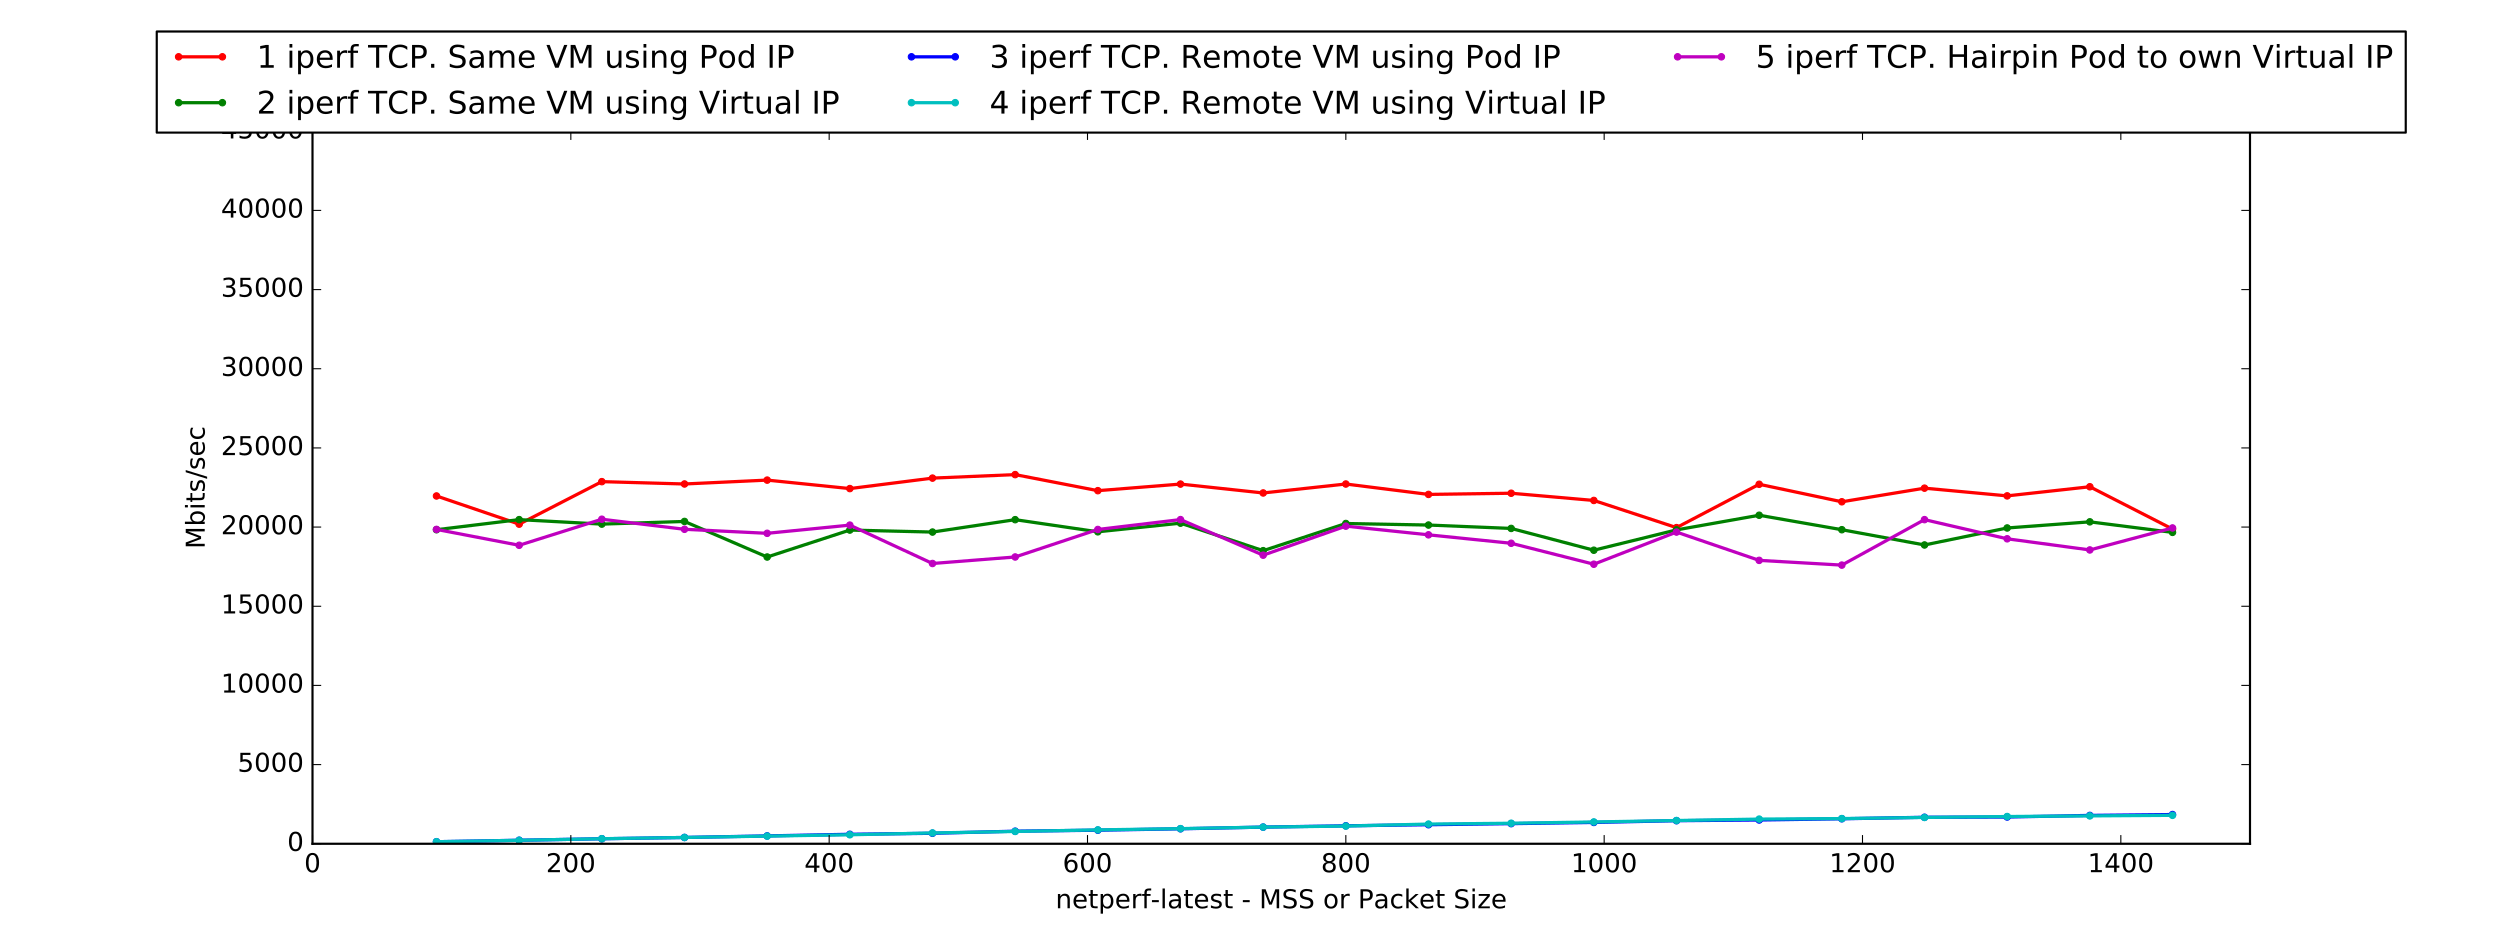 <?xml version="1.0" encoding="utf-8" standalone="no"?>
<!DOCTYPE svg PUBLIC "-//W3C//DTD SVG 1.1//EN"
  "http://www.w3.org/Graphics/SVG/1.1/DTD/svg11.dtd">
<!-- Created with matplotlib (http://matplotlib.org/) -->
<svg height="432pt" version="1.1" viewBox="0 0 1152 432" width="1152pt" xmlns="http://www.w3.org/2000/svg" xmlns:xlink="http://www.w3.org/1999/xlink">
 <defs>
  <style type="text/css">
*{stroke-linecap:butt;stroke-linejoin:round;stroke-miterlimit:100000;}
  </style>
 </defs>
 <g id="figure_1">
  <g id="patch_1">
   <path d="M 0 432 
L 1152 432 
L 1152 0 
L 0 0 
z
" style="fill:#ffffff;"/>
  </g>
  <g id="axes_1">
   <g id="patch_2">
    <path d="M 144 388.8 
L 1036.8 388.8 
L 1036.8 60.48 
L 144 60.48 
z
" style="fill:#ffffff;"/>
   </g>
   <g id="line2d_1">
    <path clip-path="url(#p2080e0ddea)" d="M 201.139 228.543 
L 239.232 241.53 
L 277.325 221.94 
L 315.418 223.02 
L 353.51 221.233 
L 391.603 225.136 
L 429.696 220.313 
L 467.789 218.701 
L 505.882 226.099 
L 543.974 223.064 
L 582.067 227.157 
L 620.16 223.035 
L 658.253 227.828 
L 696.346 227.281 
L 734.438 230.608 
L 772.531 243.128 
L 810.624 223.152 
L 848.717 231.221 
L 886.81 224.946 
L 924.902 228.5 
L 962.995 224.297 
L 1001.088 243.785 
" style="fill:none;stroke:#ff0000;stroke-linecap:square;stroke-width:1.5;"/>
    <defs>
     <path d="M 0 1.5 
C 0.398 1.5 0.779 1.342 1.061 1.061 
C 1.342 0.779 1.5 0.398 1.5 0 
C 1.5 -0.398 1.342 -0.779 1.061 -1.061 
C 0.779 -1.342 0.398 -1.5 0 -1.5 
C -0.398 -1.5 -0.779 -1.342 -1.061 -1.061 
C -1.342 -0.779 -1.5 -0.398 -1.5 0 
C -1.5 0.398 -1.342 0.779 -1.061 1.061 
C -0.779 1.342 -0.398 1.5 0 1.5 
z
" id="mb4692bc139" style="stroke:#ff0000;stroke-width:0.5;"/>
    </defs>
    <g clip-path="url(#p2080e0ddea)">
     <use style="fill:#ff0000;stroke:#ff0000;stroke-width:0.5;" x="201.139" xlink:href="#mb4692bc139" y="228.543"/>
     <use style="fill:#ff0000;stroke:#ff0000;stroke-width:0.5;" x="239.232" xlink:href="#mb4692bc139" y="241.53"/>
     <use style="fill:#ff0000;stroke:#ff0000;stroke-width:0.5;" x="277.325" xlink:href="#mb4692bc139" y="221.94"/>
     <use style="fill:#ff0000;stroke:#ff0000;stroke-width:0.5;" x="315.418" xlink:href="#mb4692bc139" y="223.02"/>
     <use style="fill:#ff0000;stroke:#ff0000;stroke-width:0.5;" x="353.51" xlink:href="#mb4692bc139" y="221.233"/>
     <use style="fill:#ff0000;stroke:#ff0000;stroke-width:0.5;" x="391.603" xlink:href="#mb4692bc139" y="225.136"/>
     <use style="fill:#ff0000;stroke:#ff0000;stroke-width:0.5;" x="429.696" xlink:href="#mb4692bc139" y="220.313"/>
     <use style="fill:#ff0000;stroke:#ff0000;stroke-width:0.5;" x="467.789" xlink:href="#mb4692bc139" y="218.701"/>
     <use style="fill:#ff0000;stroke:#ff0000;stroke-width:0.5;" x="505.882" xlink:href="#mb4692bc139" y="226.099"/>
     <use style="fill:#ff0000;stroke:#ff0000;stroke-width:0.5;" x="543.974" xlink:href="#mb4692bc139" y="223.064"/>
     <use style="fill:#ff0000;stroke:#ff0000;stroke-width:0.5;" x="582.067" xlink:href="#mb4692bc139" y="227.157"/>
     <use style="fill:#ff0000;stroke:#ff0000;stroke-width:0.5;" x="620.16" xlink:href="#mb4692bc139" y="223.035"/>
     <use style="fill:#ff0000;stroke:#ff0000;stroke-width:0.5;" x="658.253" xlink:href="#mb4692bc139" y="227.828"/>
     <use style="fill:#ff0000;stroke:#ff0000;stroke-width:0.5;" x="696.346" xlink:href="#mb4692bc139" y="227.281"/>
     <use style="fill:#ff0000;stroke:#ff0000;stroke-width:0.5;" x="734.438" xlink:href="#mb4692bc139" y="230.608"/>
     <use style="fill:#ff0000;stroke:#ff0000;stroke-width:0.5;" x="772.531" xlink:href="#mb4692bc139" y="243.128"/>
     <use style="fill:#ff0000;stroke:#ff0000;stroke-width:0.5;" x="810.624" xlink:href="#mb4692bc139" y="223.152"/>
     <use style="fill:#ff0000;stroke:#ff0000;stroke-width:0.5;" x="848.717" xlink:href="#mb4692bc139" y="231.221"/>
     <use style="fill:#ff0000;stroke:#ff0000;stroke-width:0.5;" x="886.81" xlink:href="#mb4692bc139" y="224.946"/>
     <use style="fill:#ff0000;stroke:#ff0000;stroke-width:0.5;" x="924.902" xlink:href="#mb4692bc139" y="228.5"/>
     <use style="fill:#ff0000;stroke:#ff0000;stroke-width:0.5;" x="962.995" xlink:href="#mb4692bc139" y="224.297"/>
     <use style="fill:#ff0000;stroke:#ff0000;stroke-width:0.5;" x="1001.088" xlink:href="#mb4692bc139" y="243.785"/>
    </g>
   </g>
   <g id="line2d_2">
    <path clip-path="url(#p2080e0ddea)" d="M 201.139 244.091 
L 239.232 239.444 
L 277.325 241.508 
L 315.418 240.283 
L 353.51 256.669 
L 391.603 244.252 
L 429.696 245.171 
L 467.789 239.465 
L 505.882 245.054 
L 543.974 241.078 
L 582.067 253.751 
L 620.16 241.231 
L 658.253 241.939 
L 696.346 243.5 
L 734.438 253.539 
L 772.531 244.171 
L 810.624 237.423 
L 848.717 244.091 
L 886.81 251.124 
L 924.902 243.289 
L 962.995 240.465 
L 1001.088 245.317 
" style="fill:none;stroke:#008000;stroke-linecap:square;stroke-width:1.5;"/>
    <defs>
     <path d="M 0 1.5 
C 0.398 1.5 0.779 1.342 1.061 1.061 
C 1.342 0.779 1.5 0.398 1.5 0 
C 1.5 -0.398 1.342 -0.779 1.061 -1.061 
C 0.779 -1.342 0.398 -1.5 0 -1.5 
C -0.398 -1.5 -0.779 -1.342 -1.061 -1.061 
C -1.342 -0.779 -1.5 -0.398 -1.5 0 
C -1.5 0.398 -1.342 0.779 -1.061 1.061 
C -0.779 1.342 -0.398 1.5 0 1.5 
z
" id="m92a9b687d0" style="stroke:#008000;stroke-width:0.5;"/>
    </defs>
    <g clip-path="url(#p2080e0ddea)">
     <use style="fill:#008000;stroke:#008000;stroke-width:0.5;" x="201.139" xlink:href="#m92a9b687d0" y="244.091"/>
     <use style="fill:#008000;stroke:#008000;stroke-width:0.5;" x="239.232" xlink:href="#m92a9b687d0" y="239.444"/>
     <use style="fill:#008000;stroke:#008000;stroke-width:0.5;" x="277.325" xlink:href="#m92a9b687d0" y="241.508"/>
     <use style="fill:#008000;stroke:#008000;stroke-width:0.5;" x="315.418" xlink:href="#m92a9b687d0" y="240.283"/>
     <use style="fill:#008000;stroke:#008000;stroke-width:0.5;" x="353.51" xlink:href="#m92a9b687d0" y="256.669"/>
     <use style="fill:#008000;stroke:#008000;stroke-width:0.5;" x="391.603" xlink:href="#m92a9b687d0" y="244.252"/>
     <use style="fill:#008000;stroke:#008000;stroke-width:0.5;" x="429.696" xlink:href="#m92a9b687d0" y="245.171"/>
     <use style="fill:#008000;stroke:#008000;stroke-width:0.5;" x="467.789" xlink:href="#m92a9b687d0" y="239.465"/>
     <use style="fill:#008000;stroke:#008000;stroke-width:0.5;" x="505.882" xlink:href="#m92a9b687d0" y="245.054"/>
     <use style="fill:#008000;stroke:#008000;stroke-width:0.5;" x="543.974" xlink:href="#m92a9b687d0" y="241.078"/>
     <use style="fill:#008000;stroke:#008000;stroke-width:0.5;" x="582.067" xlink:href="#m92a9b687d0" y="253.751"/>
     <use style="fill:#008000;stroke:#008000;stroke-width:0.5;" x="620.16" xlink:href="#m92a9b687d0" y="241.231"/>
     <use style="fill:#008000;stroke:#008000;stroke-width:0.5;" x="658.253" xlink:href="#m92a9b687d0" y="241.939"/>
     <use style="fill:#008000;stroke:#008000;stroke-width:0.5;" x="696.346" xlink:href="#m92a9b687d0" y="243.5"/>
     <use style="fill:#008000;stroke:#008000;stroke-width:0.5;" x="734.438" xlink:href="#m92a9b687d0" y="253.539"/>
     <use style="fill:#008000;stroke:#008000;stroke-width:0.5;" x="772.531" xlink:href="#m92a9b687d0" y="244.171"/>
     <use style="fill:#008000;stroke:#008000;stroke-width:0.5;" x="810.624" xlink:href="#m92a9b687d0" y="237.423"/>
     <use style="fill:#008000;stroke:#008000;stroke-width:0.5;" x="848.717" xlink:href="#m92a9b687d0" y="244.091"/>
     <use style="fill:#008000;stroke:#008000;stroke-width:0.5;" x="886.81" xlink:href="#m92a9b687d0" y="251.124"/>
     <use style="fill:#008000;stroke:#008000;stroke-width:0.5;" x="924.902" xlink:href="#m92a9b687d0" y="243.289"/>
     <use style="fill:#008000;stroke:#008000;stroke-width:0.5;" x="962.995" xlink:href="#m92a9b687d0" y="240.465"/>
     <use style="fill:#008000;stroke:#008000;stroke-width:0.5;" x="1001.088" xlink:href="#m92a9b687d0" y="245.317"/>
    </g>
   </g>
   <g id="line2d_3">
    <path clip-path="url(#p2080e0ddea)" d="M 201.139 387.866 
L 239.232 387.195 
L 277.325 386.494 
L 315.418 385.903 
L 353.51 385.188 
L 391.603 384.437 
L 429.696 383.977 
L 467.789 383.014 
L 505.882 382.555 
L 543.974 381.905 
L 582.067 381.132 
L 620.16 380.534 
L 658.253 380.03 
L 696.346 379.534 
L 734.438 378.98 
L 772.531 378.177 
L 810.624 377.849 
L 848.717 377.287 
L 886.81 376.601 
L 924.902 376.477 
L 962.995 375.74 
L 1001.088 375.339 
" style="fill:none;stroke:#0000ff;stroke-linecap:square;stroke-width:1.5;"/>
    <defs>
     <path d="M 0 1.5 
C 0.398 1.5 0.779 1.342 1.061 1.061 
C 1.342 0.779 1.5 0.398 1.5 0 
C 1.5 -0.398 1.342 -0.779 1.061 -1.061 
C 0.779 -1.342 0.398 -1.5 0 -1.5 
C -0.398 -1.5 -0.779 -1.342 -1.061 -1.061 
C -1.342 -0.779 -1.5 -0.398 -1.5 0 
C -1.5 0.398 -1.342 0.779 -1.061 1.061 
C -0.779 1.342 -0.398 1.5 0 1.5 
z
" id="ma118c12953" style="stroke:#0000ff;stroke-width:0.5;"/>
    </defs>
    <g clip-path="url(#p2080e0ddea)">
     <use style="fill:#0000ff;stroke:#0000ff;stroke-width:0.5;" x="201.139" xlink:href="#ma118c12953" y="387.866"/>
     <use style="fill:#0000ff;stroke:#0000ff;stroke-width:0.5;" x="239.232" xlink:href="#ma118c12953" y="387.195"/>
     <use style="fill:#0000ff;stroke:#0000ff;stroke-width:0.5;" x="277.325" xlink:href="#ma118c12953" y="386.494"/>
     <use style="fill:#0000ff;stroke:#0000ff;stroke-width:0.5;" x="315.418" xlink:href="#ma118c12953" y="385.903"/>
     <use style="fill:#0000ff;stroke:#0000ff;stroke-width:0.5;" x="353.51" xlink:href="#ma118c12953" y="385.188"/>
     <use style="fill:#0000ff;stroke:#0000ff;stroke-width:0.5;" x="391.603" xlink:href="#ma118c12953" y="384.437"/>
     <use style="fill:#0000ff;stroke:#0000ff;stroke-width:0.5;" x="429.696" xlink:href="#ma118c12953" y="383.977"/>
     <use style="fill:#0000ff;stroke:#0000ff;stroke-width:0.5;" x="467.789" xlink:href="#ma118c12953" y="383.014"/>
     <use style="fill:#0000ff;stroke:#0000ff;stroke-width:0.5;" x="505.882" xlink:href="#ma118c12953" y="382.555"/>
     <use style="fill:#0000ff;stroke:#0000ff;stroke-width:0.5;" x="543.974" xlink:href="#ma118c12953" y="381.905"/>
     <use style="fill:#0000ff;stroke:#0000ff;stroke-width:0.5;" x="582.067" xlink:href="#ma118c12953" y="381.132"/>
     <use style="fill:#0000ff;stroke:#0000ff;stroke-width:0.5;" x="620.16" xlink:href="#ma118c12953" y="380.534"/>
     <use style="fill:#0000ff;stroke:#0000ff;stroke-width:0.5;" x="658.253" xlink:href="#ma118c12953" y="380.03"/>
     <use style="fill:#0000ff;stroke:#0000ff;stroke-width:0.5;" x="696.346" xlink:href="#ma118c12953" y="379.534"/>
     <use style="fill:#0000ff;stroke:#0000ff;stroke-width:0.5;" x="734.438" xlink:href="#ma118c12953" y="378.98"/>
     <use style="fill:#0000ff;stroke:#0000ff;stroke-width:0.5;" x="772.531" xlink:href="#ma118c12953" y="378.177"/>
     <use style="fill:#0000ff;stroke:#0000ff;stroke-width:0.5;" x="810.624" xlink:href="#ma118c12953" y="377.849"/>
     <use style="fill:#0000ff;stroke:#0000ff;stroke-width:0.5;" x="848.717" xlink:href="#ma118c12953" y="377.287"/>
     <use style="fill:#0000ff;stroke:#0000ff;stroke-width:0.5;" x="886.81" xlink:href="#ma118c12953" y="376.601"/>
     <use style="fill:#0000ff;stroke:#0000ff;stroke-width:0.5;" x="924.902" xlink:href="#ma118c12953" y="376.477"/>
     <use style="fill:#0000ff;stroke:#0000ff;stroke-width:0.5;" x="962.995" xlink:href="#ma118c12953" y="375.74"/>
     <use style="fill:#0000ff;stroke:#0000ff;stroke-width:0.5;" x="1001.088" xlink:href="#ma118c12953" y="375.339"/>
    </g>
   </g>
   <g id="line2d_4">
    <path clip-path="url(#p2080e0ddea)" d="M 201.139 387.866 
L 239.232 387.209 
L 277.325 386.48 
L 315.418 385.903 
L 353.51 385.276 
L 391.603 384.663 
L 429.696 383.831 
L 467.789 383.131 
L 505.882 382.416 
L 543.974 381.832 
L 582.067 381.132 
L 620.16 380.65 
L 658.253 379.731 
L 696.346 379.352 
L 734.438 378.761 
L 772.531 378.097 
L 810.624 377.44 
L 848.717 377.199 
L 886.81 376.681 
L 924.902 376.258 
L 962.995 375.959 
L 1001.088 375.704 
" style="fill:none;stroke:#00bfbf;stroke-linecap:square;stroke-width:1.5;"/>
    <defs>
     <path d="M 0 1.5 
C 0.398 1.5 0.779 1.342 1.061 1.061 
C 1.342 0.779 1.5 0.398 1.5 0 
C 1.5 -0.398 1.342 -0.779 1.061 -1.061 
C 0.779 -1.342 0.398 -1.5 0 -1.5 
C -0.398 -1.5 -0.779 -1.342 -1.061 -1.061 
C -1.342 -0.779 -1.5 -0.398 -1.5 0 
C -1.5 0.398 -1.342 0.779 -1.061 1.061 
C -0.779 1.342 -0.398 1.5 0 1.5 
z
" id="m5f817cf238" style="stroke:#00bfbf;stroke-width:0.5;"/>
    </defs>
    <g clip-path="url(#p2080e0ddea)">
     <use style="fill:#00bfbf;stroke:#00bfbf;stroke-width:0.5;" x="201.139" xlink:href="#m5f817cf238" y="387.866"/>
     <use style="fill:#00bfbf;stroke:#00bfbf;stroke-width:0.5;" x="239.232" xlink:href="#m5f817cf238" y="387.209"/>
     <use style="fill:#00bfbf;stroke:#00bfbf;stroke-width:0.5;" x="277.325" xlink:href="#m5f817cf238" y="386.48"/>
     <use style="fill:#00bfbf;stroke:#00bfbf;stroke-width:0.5;" x="315.418" xlink:href="#m5f817cf238" y="385.903"/>
     <use style="fill:#00bfbf;stroke:#00bfbf;stroke-width:0.5;" x="353.51" xlink:href="#m5f817cf238" y="385.276"/>
     <use style="fill:#00bfbf;stroke:#00bfbf;stroke-width:0.5;" x="391.603" xlink:href="#m5f817cf238" y="384.663"/>
     <use style="fill:#00bfbf;stroke:#00bfbf;stroke-width:0.5;" x="429.696" xlink:href="#m5f817cf238" y="383.831"/>
     <use style="fill:#00bfbf;stroke:#00bfbf;stroke-width:0.5;" x="467.789" xlink:href="#m5f817cf238" y="383.131"/>
     <use style="fill:#00bfbf;stroke:#00bfbf;stroke-width:0.5;" x="505.882" xlink:href="#m5f817cf238" y="382.416"/>
     <use style="fill:#00bfbf;stroke:#00bfbf;stroke-width:0.5;" x="543.974" xlink:href="#m5f817cf238" y="381.832"/>
     <use style="fill:#00bfbf;stroke:#00bfbf;stroke-width:0.5;" x="582.067" xlink:href="#m5f817cf238" y="381.132"/>
     <use style="fill:#00bfbf;stroke:#00bfbf;stroke-width:0.5;" x="620.16" xlink:href="#m5f817cf238" y="380.65"/>
     <use style="fill:#00bfbf;stroke:#00bfbf;stroke-width:0.5;" x="658.253" xlink:href="#m5f817cf238" y="379.731"/>
     <use style="fill:#00bfbf;stroke:#00bfbf;stroke-width:0.5;" x="696.346" xlink:href="#m5f817cf238" y="379.352"/>
     <use style="fill:#00bfbf;stroke:#00bfbf;stroke-width:0.5;" x="734.438" xlink:href="#m5f817cf238" y="378.761"/>
     <use style="fill:#00bfbf;stroke:#00bfbf;stroke-width:0.5;" x="772.531" xlink:href="#m5f817cf238" y="378.097"/>
     <use style="fill:#00bfbf;stroke:#00bfbf;stroke-width:0.5;" x="810.624" xlink:href="#m5f817cf238" y="377.44"/>
     <use style="fill:#00bfbf;stroke:#00bfbf;stroke-width:0.5;" x="848.717" xlink:href="#m5f817cf238" y="377.199"/>
     <use style="fill:#00bfbf;stroke:#00bfbf;stroke-width:0.5;" x="886.81" xlink:href="#m5f817cf238" y="376.681"/>
     <use style="fill:#00bfbf;stroke:#00bfbf;stroke-width:0.5;" x="924.902" xlink:href="#m5f817cf238" y="376.258"/>
     <use style="fill:#00bfbf;stroke:#00bfbf;stroke-width:0.5;" x="962.995" xlink:href="#m5f817cf238" y="375.959"/>
     <use style="fill:#00bfbf;stroke:#00bfbf;stroke-width:0.5;" x="1001.088" xlink:href="#m5f817cf238" y="375.704"/>
    </g>
   </g>
   <g id="line2d_5">
    <path clip-path="url(#p2080e0ddea)" d="M 201.139 243.953 
L 239.232 251.263 
L 277.325 239.261 
L 315.418 243.894 
L 353.51 245.747 
L 391.603 241.975 
L 429.696 259.661 
L 467.789 256.655 
L 505.882 243.982 
L 543.974 239.429 
L 582.067 255.823 
L 620.16 242.45 
L 658.253 246.448 
L 696.346 250.337 
L 734.438 259.989 
L 772.531 245.178 
L 810.624 258.216 
L 848.717 260.398 
L 886.81 239.444 
L 924.902 248.279 
L 962.995 253.415 
L 1001.088 243.281 
" style="fill:none;stroke:#bf00bf;stroke-linecap:square;stroke-width:1.5;"/>
    <defs>
     <path d="M 0 1.5 
C 0.398 1.5 0.779 1.342 1.061 1.061 
C 1.342 0.779 1.5 0.398 1.5 0 
C 1.5 -0.398 1.342 -0.779 1.061 -1.061 
C 0.779 -1.342 0.398 -1.5 0 -1.5 
C -0.398 -1.5 -0.779 -1.342 -1.061 -1.061 
C -1.342 -0.779 -1.5 -0.398 -1.5 0 
C -1.5 0.398 -1.342 0.779 -1.061 1.061 
C -0.779 1.342 -0.398 1.5 0 1.5 
z
" id="m567c933825" style="stroke:#bf00bf;stroke-width:0.5;"/>
    </defs>
    <g clip-path="url(#p2080e0ddea)">
     <use style="fill:#bf00bf;stroke:#bf00bf;stroke-width:0.5;" x="201.139" xlink:href="#m567c933825" y="243.953"/>
     <use style="fill:#bf00bf;stroke:#bf00bf;stroke-width:0.5;" x="239.232" xlink:href="#m567c933825" y="251.263"/>
     <use style="fill:#bf00bf;stroke:#bf00bf;stroke-width:0.5;" x="277.325" xlink:href="#m567c933825" y="239.261"/>
     <use style="fill:#bf00bf;stroke:#bf00bf;stroke-width:0.5;" x="315.418" xlink:href="#m567c933825" y="243.894"/>
     <use style="fill:#bf00bf;stroke:#bf00bf;stroke-width:0.5;" x="353.51" xlink:href="#m567c933825" y="245.747"/>
     <use style="fill:#bf00bf;stroke:#bf00bf;stroke-width:0.5;" x="391.603" xlink:href="#m567c933825" y="241.975"/>
     <use style="fill:#bf00bf;stroke:#bf00bf;stroke-width:0.5;" x="429.696" xlink:href="#m567c933825" y="259.661"/>
     <use style="fill:#bf00bf;stroke:#bf00bf;stroke-width:0.5;" x="467.789" xlink:href="#m567c933825" y="256.655"/>
     <use style="fill:#bf00bf;stroke:#bf00bf;stroke-width:0.5;" x="505.882" xlink:href="#m567c933825" y="243.982"/>
     <use style="fill:#bf00bf;stroke:#bf00bf;stroke-width:0.5;" x="543.974" xlink:href="#m567c933825" y="239.429"/>
     <use style="fill:#bf00bf;stroke:#bf00bf;stroke-width:0.5;" x="582.067" xlink:href="#m567c933825" y="255.823"/>
     <use style="fill:#bf00bf;stroke:#bf00bf;stroke-width:0.5;" x="620.16" xlink:href="#m567c933825" y="242.45"/>
     <use style="fill:#bf00bf;stroke:#bf00bf;stroke-width:0.5;" x="658.253" xlink:href="#m567c933825" y="246.448"/>
     <use style="fill:#bf00bf;stroke:#bf00bf;stroke-width:0.5;" x="696.346" xlink:href="#m567c933825" y="250.337"/>
     <use style="fill:#bf00bf;stroke:#bf00bf;stroke-width:0.5;" x="734.438" xlink:href="#m567c933825" y="259.989"/>
     <use style="fill:#bf00bf;stroke:#bf00bf;stroke-width:0.5;" x="772.531" xlink:href="#m567c933825" y="245.178"/>
     <use style="fill:#bf00bf;stroke:#bf00bf;stroke-width:0.5;" x="810.624" xlink:href="#m567c933825" y="258.216"/>
     <use style="fill:#bf00bf;stroke:#bf00bf;stroke-width:0.5;" x="848.717" xlink:href="#m567c933825" y="260.398"/>
     <use style="fill:#bf00bf;stroke:#bf00bf;stroke-width:0.5;" x="886.81" xlink:href="#m567c933825" y="239.444"/>
     <use style="fill:#bf00bf;stroke:#bf00bf;stroke-width:0.5;" x="924.902" xlink:href="#m567c933825" y="248.279"/>
     <use style="fill:#bf00bf;stroke:#bf00bf;stroke-width:0.5;" x="962.995" xlink:href="#m567c933825" y="253.415"/>
     <use style="fill:#bf00bf;stroke:#bf00bf;stroke-width:0.5;" x="1001.088" xlink:href="#m567c933825" y="243.281"/>
    </g>
   </g>
   <g id="patch_3">
    <path d="M 144 60.48 
L 1036.8 60.48 
" style="fill:none;stroke:#000000;stroke-linecap:square;stroke-linejoin:miter;"/>
   </g>
   <g id="patch_4">
    <path d="M 1036.8 388.8 
L 1036.8 60.48 
" style="fill:none;stroke:#000000;stroke-linecap:square;stroke-linejoin:miter;"/>
   </g>
   <g id="patch_5">
    <path d="M 144 388.8 
L 1036.8 388.8 
" style="fill:none;stroke:#000000;stroke-linecap:square;stroke-linejoin:miter;"/>
   </g>
   <g id="patch_6">
    <path d="M 144 388.8 
L 144 60.48 
" style="fill:none;stroke:#000000;stroke-linecap:square;stroke-linejoin:miter;"/>
   </g>
   <g id="matplotlib.axis_1">
    <g id="xtick_1">
     <g id="line2d_6">
      <defs>
       <path d="M 0 0 
L 0 -4 
" id="m68e232a2b5" style="stroke:#000000;stroke-width:0.5;"/>
      </defs>
      <g>
       <use style="stroke:#000000;stroke-width:0.5;" x="144.0" xlink:href="#m68e232a2b5" y="388.8"/>
      </g>
     </g>
     <g id="line2d_7">
      <defs>
       <path d="M 0 0 
L 0 4 
" id="mb889f4f1d3" style="stroke:#000000;stroke-width:0.5;"/>
      </defs>
      <g>
       <use style="stroke:#000000;stroke-width:0.5;" x="144.0" xlink:href="#mb889f4f1d3" y="60.48"/>
      </g>
     </g>
     <g id="text_1">
      <!-- 0 -->
      <defs>
       <path d="M 31.781 66.406 
Q 24.172 66.406 20.328 58.906 
Q 16.5 51.422 16.5 36.375 
Q 16.5 21.391 20.328 13.891 
Q 24.172 6.391 31.781 6.391 
Q 39.453 6.391 43.281 13.891 
Q 47.125 21.391 47.125 36.375 
Q 47.125 51.422 43.281 58.906 
Q 39.453 66.406 31.781 66.406 
M 31.781 74.219 
Q 44.047 74.219 50.516 64.516 
Q 56.984 54.828 56.984 36.375 
Q 56.984 17.969 50.516 8.266 
Q 44.047 -1.422 31.781 -1.422 
Q 19.531 -1.422 13.062 8.266 
Q 6.594 17.969 6.594 36.375 
Q 6.594 54.828 13.062 64.516 
Q 19.531 74.219 31.781 74.219 
" id="BitstreamVeraSans-Roman-30"/>
      </defs>
      <g transform="translate(140.183 401.918)scale(0.12 -0.12)">
       <use xlink:href="#BitstreamVeraSans-Roman-30"/>
      </g>
     </g>
    </g>
    <g id="xtick_2">
     <g id="line2d_8">
      <g>
       <use style="stroke:#000000;stroke-width:0.5;" x="263.04" xlink:href="#m68e232a2b5" y="388.8"/>
      </g>
     </g>
     <g id="line2d_9">
      <g>
       <use style="stroke:#000000;stroke-width:0.5;" x="263.04" xlink:href="#mb889f4f1d3" y="60.48"/>
      </g>
     </g>
     <g id="text_2">
      <!-- 200 -->
      <defs>
       <path d="M 19.188 8.297 
L 53.609 8.297 
L 53.609 0 
L 7.328 0 
L 7.328 8.297 
Q 12.938 14.109 22.625 23.891 
Q 32.328 33.688 34.812 36.531 
Q 39.547 41.844 41.422 45.531 
Q 43.312 49.219 43.312 52.781 
Q 43.312 58.594 39.234 62.25 
Q 35.156 65.922 28.609 65.922 
Q 23.969 65.922 18.812 64.312 
Q 13.672 62.703 7.812 59.422 
L 7.812 69.391 
Q 13.766 71.781 18.938 73 
Q 24.125 74.219 28.422 74.219 
Q 39.75 74.219 46.484 68.547 
Q 53.219 62.891 53.219 53.422 
Q 53.219 48.922 51.531 44.891 
Q 49.859 40.875 45.406 35.406 
Q 44.188 33.984 37.641 27.219 
Q 31.109 20.453 19.188 8.297 
" id="BitstreamVeraSans-Roman-32"/>
      </defs>
      <g transform="translate(251.588 401.918)scale(0.12 -0.12)">
       <use xlink:href="#BitstreamVeraSans-Roman-32"/>
       <use x="63.623" xlink:href="#BitstreamVeraSans-Roman-30"/>
       <use x="127.246" xlink:href="#BitstreamVeraSans-Roman-30"/>
      </g>
     </g>
    </g>
    <g id="xtick_3">
     <g id="line2d_10">
      <g>
       <use style="stroke:#000000;stroke-width:0.5;" x="382.08" xlink:href="#m68e232a2b5" y="388.8"/>
      </g>
     </g>
     <g id="line2d_11">
      <g>
       <use style="stroke:#000000;stroke-width:0.5;" x="382.08" xlink:href="#mb889f4f1d3" y="60.48"/>
      </g>
     </g>
     <g id="text_3">
      <!-- 400 -->
      <defs>
       <path d="M 37.797 64.312 
L 12.891 25.391 
L 37.797 25.391 
z
M 35.203 72.906 
L 47.609 72.906 
L 47.609 25.391 
L 58.016 25.391 
L 58.016 17.188 
L 47.609 17.188 
L 47.609 0 
L 37.797 0 
L 37.797 17.188 
L 4.891 17.188 
L 4.891 26.703 
z
" id="BitstreamVeraSans-Roman-34"/>
      </defs>
      <g transform="translate(370.627 401.918)scale(0.12 -0.12)">
       <use xlink:href="#BitstreamVeraSans-Roman-34"/>
       <use x="63.623" xlink:href="#BitstreamVeraSans-Roman-30"/>
       <use x="127.246" xlink:href="#BitstreamVeraSans-Roman-30"/>
      </g>
     </g>
    </g>
    <g id="xtick_4">
     <g id="line2d_12">
      <g>
       <use style="stroke:#000000;stroke-width:0.5;" x="501.12" xlink:href="#m68e232a2b5" y="388.8"/>
      </g>
     </g>
     <g id="line2d_13">
      <g>
       <use style="stroke:#000000;stroke-width:0.5;" x="501.12" xlink:href="#mb889f4f1d3" y="60.48"/>
      </g>
     </g>
     <g id="text_4">
      <!-- 600 -->
      <defs>
       <path d="M 33.016 40.375 
Q 26.375 40.375 22.484 35.828 
Q 18.609 31.297 18.609 23.391 
Q 18.609 15.531 22.484 10.953 
Q 26.375 6.391 33.016 6.391 
Q 39.656 6.391 43.531 10.953 
Q 47.406 15.531 47.406 23.391 
Q 47.406 31.297 43.531 35.828 
Q 39.656 40.375 33.016 40.375 
M 52.594 71.297 
L 52.594 62.312 
Q 48.875 64.062 45.094 64.984 
Q 41.312 65.922 37.594 65.922 
Q 27.828 65.922 22.672 59.328 
Q 17.531 52.734 16.797 39.406 
Q 19.672 43.656 24.016 45.922 
Q 28.375 48.188 33.594 48.188 
Q 44.578 48.188 50.953 41.516 
Q 57.328 34.859 57.328 23.391 
Q 57.328 12.156 50.688 5.359 
Q 44.047 -1.422 33.016 -1.422 
Q 20.359 -1.422 13.672 8.266 
Q 6.984 17.969 6.984 36.375 
Q 6.984 53.656 15.188 63.938 
Q 23.391 74.219 37.203 74.219 
Q 40.922 74.219 44.703 73.484 
Q 48.484 72.75 52.594 71.297 
" id="BitstreamVeraSans-Roman-36"/>
      </defs>
      <g transform="translate(489.668 401.918)scale(0.12 -0.12)">
       <use xlink:href="#BitstreamVeraSans-Roman-36"/>
       <use x="63.623" xlink:href="#BitstreamVeraSans-Roman-30"/>
       <use x="127.246" xlink:href="#BitstreamVeraSans-Roman-30"/>
      </g>
     </g>
    </g>
    <g id="xtick_5">
     <g id="line2d_14">
      <g>
       <use style="stroke:#000000;stroke-width:0.5;" x="620.16" xlink:href="#m68e232a2b5" y="388.8"/>
      </g>
     </g>
     <g id="line2d_15">
      <g>
       <use style="stroke:#000000;stroke-width:0.5;" x="620.16" xlink:href="#mb889f4f1d3" y="60.48"/>
      </g>
     </g>
     <g id="text_5">
      <!-- 800 -->
      <defs>
       <path d="M 31.781 34.625 
Q 24.75 34.625 20.719 30.859 
Q 16.703 27.094 16.703 20.516 
Q 16.703 13.922 20.719 10.156 
Q 24.75 6.391 31.781 6.391 
Q 38.812 6.391 42.859 10.172 
Q 46.922 13.969 46.922 20.516 
Q 46.922 27.094 42.891 30.859 
Q 38.875 34.625 31.781 34.625 
M 21.922 38.812 
Q 15.578 40.375 12.031 44.719 
Q 8.5 49.078 8.5 55.328 
Q 8.5 64.062 14.719 69.141 
Q 20.953 74.219 31.781 74.219 
Q 42.672 74.219 48.875 69.141 
Q 55.078 64.062 55.078 55.328 
Q 55.078 49.078 51.531 44.719 
Q 48 40.375 41.703 38.812 
Q 48.828 37.156 52.797 32.312 
Q 56.781 27.484 56.781 20.516 
Q 56.781 9.906 50.312 4.234 
Q 43.844 -1.422 31.781 -1.422 
Q 19.734 -1.422 13.25 4.234 
Q 6.781 9.906 6.781 20.516 
Q 6.781 27.484 10.781 32.312 
Q 14.797 37.156 21.922 38.812 
M 18.312 54.391 
Q 18.312 48.734 21.844 45.562 
Q 25.391 42.391 31.781 42.391 
Q 38.141 42.391 41.719 45.562 
Q 45.312 48.734 45.312 54.391 
Q 45.312 60.062 41.719 63.234 
Q 38.141 66.406 31.781 66.406 
Q 25.391 66.406 21.844 63.234 
Q 18.312 60.062 18.312 54.391 
" id="BitstreamVeraSans-Roman-38"/>
      </defs>
      <g transform="translate(608.707 401.918)scale(0.12 -0.12)">
       <use xlink:href="#BitstreamVeraSans-Roman-38"/>
       <use x="63.623" xlink:href="#BitstreamVeraSans-Roman-30"/>
       <use x="127.246" xlink:href="#BitstreamVeraSans-Roman-30"/>
      </g>
     </g>
    </g>
    <g id="xtick_6">
     <g id="line2d_16">
      <g>
       <use style="stroke:#000000;stroke-width:0.5;" x="739.2" xlink:href="#m68e232a2b5" y="388.8"/>
      </g>
     </g>
     <g id="line2d_17">
      <g>
       <use style="stroke:#000000;stroke-width:0.5;" x="739.2" xlink:href="#mb889f4f1d3" y="60.48"/>
      </g>
     </g>
     <g id="text_6">
      <!-- 1000 -->
      <defs>
       <path d="M 12.406 8.297 
L 28.516 8.297 
L 28.516 63.922 
L 10.984 60.406 
L 10.984 69.391 
L 28.422 72.906 
L 38.281 72.906 
L 38.281 8.297 
L 54.391 8.297 
L 54.391 0 
L 12.406 0 
z
" id="BitstreamVeraSans-Roman-31"/>
      </defs>
      <g transform="translate(723.93 401.918)scale(0.12 -0.12)">
       <use xlink:href="#BitstreamVeraSans-Roman-31"/>
       <use x="63.623" xlink:href="#BitstreamVeraSans-Roman-30"/>
       <use x="127.246" xlink:href="#BitstreamVeraSans-Roman-30"/>
       <use x="190.869" xlink:href="#BitstreamVeraSans-Roman-30"/>
      </g>
     </g>
    </g>
    <g id="xtick_7">
     <g id="line2d_18">
      <g>
       <use style="stroke:#000000;stroke-width:0.5;" x="858.24" xlink:href="#m68e232a2b5" y="388.8"/>
      </g>
     </g>
     <g id="line2d_19">
      <g>
       <use style="stroke:#000000;stroke-width:0.5;" x="858.24" xlink:href="#mb889f4f1d3" y="60.48"/>
      </g>
     </g>
     <g id="text_7">
      <!-- 1200 -->
      <g transform="translate(842.97 401.918)scale(0.12 -0.12)">
       <use xlink:href="#BitstreamVeraSans-Roman-31"/>
       <use x="63.623" xlink:href="#BitstreamVeraSans-Roman-32"/>
       <use x="127.246" xlink:href="#BitstreamVeraSans-Roman-30"/>
       <use x="190.869" xlink:href="#BitstreamVeraSans-Roman-30"/>
      </g>
     </g>
    </g>
    <g id="xtick_8">
     <g id="line2d_20">
      <g>
       <use style="stroke:#000000;stroke-width:0.5;" x="977.28" xlink:href="#m68e232a2b5" y="388.8"/>
      </g>
     </g>
     <g id="line2d_21">
      <g>
       <use style="stroke:#000000;stroke-width:0.5;" x="977.28" xlink:href="#mb889f4f1d3" y="60.48"/>
      </g>
     </g>
     <g id="text_8">
      <!-- 1400 -->
      <g transform="translate(962.01 401.918)scale(0.12 -0.12)">
       <use xlink:href="#BitstreamVeraSans-Roman-31"/>
       <use x="63.623" xlink:href="#BitstreamVeraSans-Roman-34"/>
       <use x="127.246" xlink:href="#BitstreamVeraSans-Roman-30"/>
       <use x="190.869" xlink:href="#BitstreamVeraSans-Roman-30"/>
      </g>
     </g>
    </g>
    <g id="text_9">
     <!-- netperf-latest - MSS or Packet Size -->
     <defs>
      <path d="M 5.516 54.688 
L 48.188 54.688 
L 48.188 46.484 
L 14.406 7.172 
L 48.188 7.172 
L 48.188 0 
L 4.297 0 
L 4.297 8.203 
L 38.094 47.516 
L 5.516 47.516 
z
" id="BitstreamVeraSans-Roman-7a"/>
      <path id="BitstreamVeraSans-Roman-20"/>
      <path d="M 9.812 72.906 
L 24.516 72.906 
L 43.109 23.297 
L 61.812 72.906 
L 76.516 72.906 
L 76.516 0 
L 66.891 0 
L 66.891 64.016 
L 48.094 14.016 
L 38.188 14.016 
L 19.391 64.016 
L 19.391 0 
L 9.812 0 
z
" id="BitstreamVeraSans-Roman-4d"/>
      <path d="M 54.891 33.016 
L 54.891 0 
L 45.906 0 
L 45.906 32.719 
Q 45.906 40.484 42.875 44.328 
Q 39.844 48.188 33.797 48.188 
Q 26.516 48.188 22.312 43.547 
Q 18.109 38.922 18.109 30.906 
L 18.109 0 
L 9.078 0 
L 9.078 54.688 
L 18.109 54.688 
L 18.109 46.188 
Q 21.344 51.125 25.703 53.562 
Q 30.078 56 35.797 56 
Q 45.219 56 50.047 50.172 
Q 54.891 44.344 54.891 33.016 
" id="BitstreamVeraSans-Roman-6e"/>
      <path d="M 34.281 27.484 
Q 23.391 27.484 19.188 25 
Q 14.984 22.516 14.984 16.5 
Q 14.984 11.719 18.141 8.906 
Q 21.297 6.109 26.703 6.109 
Q 34.188 6.109 38.703 11.406 
Q 43.219 16.703 43.219 25.484 
L 43.219 27.484 
z
M 52.203 31.203 
L 52.203 0 
L 43.219 0 
L 43.219 8.297 
Q 40.141 3.328 35.547 0.953 
Q 30.953 -1.422 24.312 -1.422 
Q 15.922 -1.422 10.953 3.297 
Q 6 8.016 6 15.922 
Q 6 25.141 12.172 29.828 
Q 18.359 34.516 30.609 34.516 
L 43.219 34.516 
L 43.219 35.406 
Q 43.219 41.609 39.141 45 
Q 35.062 48.391 27.688 48.391 
Q 23 48.391 18.547 47.266 
Q 14.109 46.141 10.016 43.891 
L 10.016 52.203 
Q 14.938 54.109 19.578 55.047 
Q 24.219 56 28.609 56 
Q 40.484 56 46.344 49.844 
Q 52.203 43.703 52.203 31.203 
" id="BitstreamVeraSans-Roman-61"/>
      <path d="M 30.609 48.391 
Q 23.391 48.391 19.188 42.75 
Q 14.984 37.109 14.984 27.297 
Q 14.984 17.484 19.156 11.844 
Q 23.344 6.203 30.609 6.203 
Q 37.797 6.203 41.984 11.859 
Q 46.188 17.531 46.188 27.297 
Q 46.188 37.016 41.984 42.703 
Q 37.797 48.391 30.609 48.391 
M 30.609 56 
Q 42.328 56 49.016 48.375 
Q 55.719 40.766 55.719 27.297 
Q 55.719 13.875 49.016 6.219 
Q 42.328 -1.422 30.609 -1.422 
Q 18.844 -1.422 12.172 6.219 
Q 5.516 13.875 5.516 27.297 
Q 5.516 40.766 12.172 48.375 
Q 18.844 56 30.609 56 
" id="BitstreamVeraSans-Roman-6f"/>
      <path d="M 9.422 75.984 
L 18.406 75.984 
L 18.406 0 
L 9.422 0 
z
" id="BitstreamVeraSans-Roman-6c"/>
      <path d="M 9.078 75.984 
L 18.109 75.984 
L 18.109 31.109 
L 44.922 54.688 
L 56.391 54.688 
L 27.391 29.109 
L 57.625 0 
L 45.906 0 
L 18.109 26.703 
L 18.109 0 
L 9.078 0 
z
" id="BitstreamVeraSans-Roman-6b"/>
      <path d="M 19.672 64.797 
L 19.672 37.406 
L 32.078 37.406 
Q 38.969 37.406 42.719 40.969 
Q 46.484 44.531 46.484 51.125 
Q 46.484 57.672 42.719 61.234 
Q 38.969 64.797 32.078 64.797 
z
M 9.812 72.906 
L 32.078 72.906 
Q 44.344 72.906 50.609 67.359 
Q 56.891 61.812 56.891 51.125 
Q 56.891 40.328 50.609 34.812 
Q 44.344 29.297 32.078 29.297 
L 19.672 29.297 
L 19.672 0 
L 9.812 0 
z
" id="BitstreamVeraSans-Roman-50"/>
      <path d="M 53.516 70.516 
L 53.516 60.891 
Q 47.906 63.578 42.922 64.891 
Q 37.938 66.219 33.297 66.219 
Q 25.25 66.219 20.875 63.094 
Q 16.5 59.969 16.5 54.203 
Q 16.5 49.359 19.406 46.891 
Q 22.312 44.438 30.422 42.922 
L 36.375 41.703 
Q 47.406 39.594 52.656 34.297 
Q 57.906 29 57.906 20.125 
Q 57.906 9.516 50.797 4.047 
Q 43.703 -1.422 29.984 -1.422 
Q 24.812 -1.422 18.969 -0.25 
Q 13.141 0.922 6.891 3.219 
L 6.891 13.375 
Q 12.891 10.016 18.656 8.297 
Q 24.422 6.594 29.984 6.594 
Q 38.422 6.594 43.016 9.906 
Q 47.609 13.234 47.609 19.391 
Q 47.609 24.75 44.312 27.781 
Q 41.016 30.812 33.5 32.328 
L 27.484 33.5 
Q 16.453 35.688 11.516 40.375 
Q 6.594 45.062 6.594 53.422 
Q 6.594 63.094 13.406 68.656 
Q 20.219 74.219 32.172 74.219 
Q 37.312 74.219 42.625 73.281 
Q 47.953 72.359 53.516 70.516 
" id="BitstreamVeraSans-Roman-53"/>
      <path d="M 9.422 54.688 
L 18.406 54.688 
L 18.406 0 
L 9.422 0 
z
M 9.422 75.984 
L 18.406 75.984 
L 18.406 64.594 
L 9.422 64.594 
z
" id="BitstreamVeraSans-Roman-69"/>
      <path d="M 4.891 31.391 
L 31.203 31.391 
L 31.203 23.391 
L 4.891 23.391 
z
" id="BitstreamVeraSans-Roman-2d"/>
      <path d="M 48.781 52.594 
L 48.781 44.188 
Q 44.969 46.297 41.141 47.344 
Q 37.312 48.391 33.406 48.391 
Q 24.656 48.391 19.812 42.844 
Q 14.984 37.312 14.984 27.297 
Q 14.984 17.281 19.812 11.734 
Q 24.656 6.203 33.406 6.203 
Q 37.312 6.203 41.141 7.25 
Q 44.969 8.297 48.781 10.406 
L 48.781 2.094 
Q 45.016 0.344 40.984 -0.531 
Q 36.969 -1.422 32.422 -1.422 
Q 20.062 -1.422 12.781 6.344 
Q 5.516 14.109 5.516 27.297 
Q 5.516 40.672 12.859 48.328 
Q 20.219 56 33.016 56 
Q 37.156 56 41.109 55.141 
Q 45.062 54.297 48.781 52.594 
" id="BitstreamVeraSans-Roman-63"/>
      <path d="M 56.203 29.594 
L 56.203 25.203 
L 14.891 25.203 
Q 15.484 15.922 20.484 11.062 
Q 25.484 6.203 34.422 6.203 
Q 39.594 6.203 44.453 7.469 
Q 49.312 8.734 54.109 11.281 
L 54.109 2.781 
Q 49.266 0.734 44.188 -0.344 
Q 39.109 -1.422 33.891 -1.422 
Q 20.797 -1.422 13.156 6.188 
Q 5.516 13.812 5.516 26.812 
Q 5.516 40.234 12.766 48.109 
Q 20.016 56 32.328 56 
Q 43.359 56 49.781 48.891 
Q 56.203 41.797 56.203 29.594 
M 47.219 32.234 
Q 47.125 39.594 43.094 43.984 
Q 39.062 48.391 32.422 48.391 
Q 24.906 48.391 20.391 44.141 
Q 15.875 39.891 15.188 32.172 
z
" id="BitstreamVeraSans-Roman-65"/>
      <path d="M 18.312 70.219 
L 18.312 54.688 
L 36.812 54.688 
L 36.812 47.703 
L 18.312 47.703 
L 18.312 18.016 
Q 18.312 11.328 20.141 9.422 
Q 21.969 7.516 27.594 7.516 
L 36.812 7.516 
L 36.812 0 
L 27.594 0 
Q 17.188 0 13.234 3.875 
Q 9.281 7.766 9.281 18.016 
L 9.281 47.703 
L 2.688 47.703 
L 2.688 54.688 
L 9.281 54.688 
L 9.281 70.219 
z
" id="BitstreamVeraSans-Roman-74"/>
      <path d="M 37.109 75.984 
L 37.109 68.5 
L 28.516 68.5 
Q 23.688 68.5 21.797 66.547 
Q 19.922 64.594 19.922 59.516 
L 19.922 54.688 
L 34.719 54.688 
L 34.719 47.703 
L 19.922 47.703 
L 19.922 0 
L 10.891 0 
L 10.891 47.703 
L 2.297 47.703 
L 2.297 54.688 
L 10.891 54.688 
L 10.891 58.5 
Q 10.891 67.625 15.141 71.797 
Q 19.391 75.984 28.609 75.984 
z
" id="BitstreamVeraSans-Roman-66"/>
      <path d="M 41.109 46.297 
Q 39.594 47.172 37.812 47.578 
Q 36.031 48 33.891 48 
Q 26.266 48 22.188 43.047 
Q 18.109 38.094 18.109 28.812 
L 18.109 0 
L 9.078 0 
L 9.078 54.688 
L 18.109 54.688 
L 18.109 46.188 
Q 20.953 51.172 25.484 53.578 
Q 30.031 56 36.531 56 
Q 37.453 56 38.578 55.875 
Q 39.703 55.766 41.062 55.516 
z
" id="BitstreamVeraSans-Roman-72"/>
      <path d="M 44.281 53.078 
L 44.281 44.578 
Q 40.484 46.531 36.375 47.5 
Q 32.281 48.484 27.875 48.484 
Q 21.188 48.484 17.844 46.438 
Q 14.5 44.391 14.5 40.281 
Q 14.5 37.156 16.891 35.375 
Q 19.281 33.594 26.516 31.984 
L 29.594 31.297 
Q 39.156 29.25 43.188 25.516 
Q 47.219 21.781 47.219 15.094 
Q 47.219 7.469 41.188 3.016 
Q 35.156 -1.422 24.609 -1.422 
Q 20.219 -1.422 15.453 -0.562 
Q 10.688 0.297 5.422 2 
L 5.422 11.281 
Q 10.406 8.688 15.234 7.391 
Q 20.062 6.109 24.812 6.109 
Q 31.156 6.109 34.562 8.281 
Q 37.984 10.453 37.984 14.406 
Q 37.984 18.062 35.516 20.016 
Q 33.062 21.969 24.703 23.781 
L 21.578 24.516 
Q 13.234 26.266 9.516 29.906 
Q 5.812 33.547 5.812 39.891 
Q 5.812 47.609 11.281 51.797 
Q 16.75 56 26.812 56 
Q 31.781 56 36.172 55.266 
Q 40.578 54.547 44.281 53.078 
" id="BitstreamVeraSans-Roman-73"/>
      <path d="M 18.109 8.203 
L 18.109 -20.797 
L 9.078 -20.797 
L 9.078 54.688 
L 18.109 54.688 
L 18.109 46.391 
Q 20.953 51.266 25.266 53.625 
Q 29.594 56 35.594 56 
Q 45.562 56 51.781 48.094 
Q 58.016 40.188 58.016 27.297 
Q 58.016 14.406 51.781 6.484 
Q 45.562 -1.422 35.594 -1.422 
Q 29.594 -1.422 25.266 0.953 
Q 20.953 3.328 18.109 8.203 
M 48.688 27.297 
Q 48.688 37.203 44.609 42.844 
Q 40.531 48.484 33.406 48.484 
Q 26.266 48.484 22.188 42.844 
Q 18.109 37.203 18.109 27.297 
Q 18.109 17.391 22.188 11.75 
Q 26.266 6.109 33.406 6.109 
Q 40.531 6.109 44.609 11.75 
Q 48.688 17.391 48.688 27.297 
" id="BitstreamVeraSans-Roman-70"/>
     </defs>
     <g transform="translate(486.394 418.532)scale(0.12 -0.12)">
      <use xlink:href="#BitstreamVeraSans-Roman-6e"/>
      <use x="63.379" xlink:href="#BitstreamVeraSans-Roman-65"/>
      <use x="124.902" xlink:href="#BitstreamVeraSans-Roman-74"/>
      <use x="164.111" xlink:href="#BitstreamVeraSans-Roman-70"/>
      <use x="227.588" xlink:href="#BitstreamVeraSans-Roman-65"/>
      <use x="289.111" xlink:href="#BitstreamVeraSans-Roman-72"/>
      <use x="330.225" xlink:href="#BitstreamVeraSans-Roman-66"/>
      <use x="365.352" xlink:href="#BitstreamVeraSans-Roman-2d"/>
      <use x="401.436" xlink:href="#BitstreamVeraSans-Roman-6c"/>
      <use x="429.219" xlink:href="#BitstreamVeraSans-Roman-61"/>
      <use x="490.498" xlink:href="#BitstreamVeraSans-Roman-74"/>
      <use x="529.707" xlink:href="#BitstreamVeraSans-Roman-65"/>
      <use x="591.23" xlink:href="#BitstreamVeraSans-Roman-73"/>
      <use x="643.33" xlink:href="#BitstreamVeraSans-Roman-74"/>
      <use x="682.539" xlink:href="#BitstreamVeraSans-Roman-20"/>
      <use x="714.326" xlink:href="#BitstreamVeraSans-Roman-2d"/>
      <use x="750.41" xlink:href="#BitstreamVeraSans-Roman-20"/>
      <use x="782.197" xlink:href="#BitstreamVeraSans-Roman-4d"/>
      <use x="868.477" xlink:href="#BitstreamVeraSans-Roman-53"/>
      <use x="931.953" xlink:href="#BitstreamVeraSans-Roman-53"/>
      <use x="995.43" xlink:href="#BitstreamVeraSans-Roman-20"/>
      <use x="1027.217" xlink:href="#BitstreamVeraSans-Roman-6f"/>
      <use x="1088.398" xlink:href="#BitstreamVeraSans-Roman-72"/>
      <use x="1129.512" xlink:href="#BitstreamVeraSans-Roman-20"/>
      <use x="1161.299" xlink:href="#BitstreamVeraSans-Roman-50"/>
      <use x="1221.539" xlink:href="#BitstreamVeraSans-Roman-61"/>
      <use x="1282.818" xlink:href="#BitstreamVeraSans-Roman-63"/>
      <use x="1337.799" xlink:href="#BitstreamVeraSans-Roman-6b"/>
      <use x="1395.662" xlink:href="#BitstreamVeraSans-Roman-65"/>
      <use x="1457.186" xlink:href="#BitstreamVeraSans-Roman-74"/>
      <use x="1496.395" xlink:href="#BitstreamVeraSans-Roman-20"/>
      <use x="1528.182" xlink:href="#BitstreamVeraSans-Roman-53"/>
      <use x="1591.658" xlink:href="#BitstreamVeraSans-Roman-69"/>
      <use x="1619.441" xlink:href="#BitstreamVeraSans-Roman-7a"/>
      <use x="1671.932" xlink:href="#BitstreamVeraSans-Roman-65"/>
     </g>
    </g>
   </g>
   <g id="matplotlib.axis_2">
    <g id="ytick_1">
     <g id="line2d_22">
      <defs>
       <path d="M 0 0 
L 4 0 
" id="m5415ad04b7" style="stroke:#000000;stroke-width:0.5;"/>
      </defs>
      <g>
       <use style="stroke:#000000;stroke-width:0.5;" x="144.0" xlink:href="#m5415ad04b7" y="388.8"/>
      </g>
     </g>
     <g id="line2d_23">
      <defs>
       <path d="M 0 0 
L -4 0 
" id="md09404321a" style="stroke:#000000;stroke-width:0.5;"/>
      </defs>
      <g>
       <use style="stroke:#000000;stroke-width:0.5;" x="1036.8" xlink:href="#md09404321a" y="388.8"/>
      </g>
     </g>
     <g id="text_10">
      <!-- 0 -->
      <g transform="translate(132.365 392.111)scale(0.12 -0.12)">
       <use xlink:href="#BitstreamVeraSans-Roman-30"/>
      </g>
     </g>
    </g>
    <g id="ytick_2">
     <g id="line2d_24">
      <g>
       <use style="stroke:#000000;stroke-width:0.5;" x="144.0" xlink:href="#m5415ad04b7" y="352.32"/>
      </g>
     </g>
     <g id="line2d_25">
      <g>
       <use style="stroke:#000000;stroke-width:0.5;" x="1036.8" xlink:href="#md09404321a" y="352.32"/>
      </g>
     </g>
     <g id="text_11">
      <!-- 5000 -->
      <defs>
       <path d="M 10.797 72.906 
L 49.516 72.906 
L 49.516 64.594 
L 19.828 64.594 
L 19.828 46.734 
Q 21.969 47.469 24.109 47.828 
Q 26.266 48.188 28.422 48.188 
Q 40.625 48.188 47.75 41.5 
Q 54.891 34.812 54.891 23.391 
Q 54.891 11.625 47.562 5.094 
Q 40.234 -1.422 26.906 -1.422 
Q 22.312 -1.422 17.547 -0.641 
Q 12.797 0.141 7.719 1.703 
L 7.719 11.625 
Q 12.109 9.234 16.797 8.062 
Q 21.484 6.891 26.703 6.891 
Q 35.156 6.891 40.078 11.328 
Q 45.016 15.766 45.016 23.391 
Q 45.016 31 40.078 35.438 
Q 35.156 39.891 26.703 39.891 
Q 22.75 39.891 18.812 39.016 
Q 14.891 38.141 10.797 36.281 
z
" id="BitstreamVeraSans-Roman-35"/>
      </defs>
      <g transform="translate(109.46 355.631)scale(0.12 -0.12)">
       <use xlink:href="#BitstreamVeraSans-Roman-35"/>
       <use x="63.623" xlink:href="#BitstreamVeraSans-Roman-30"/>
       <use x="127.246" xlink:href="#BitstreamVeraSans-Roman-30"/>
       <use x="190.869" xlink:href="#BitstreamVeraSans-Roman-30"/>
      </g>
     </g>
    </g>
    <g id="ytick_3">
     <g id="line2d_26">
      <g>
       <use style="stroke:#000000;stroke-width:0.5;" x="144.0" xlink:href="#m5415ad04b7" y="315.84"/>
      </g>
     </g>
     <g id="line2d_27">
      <g>
       <use style="stroke:#000000;stroke-width:0.5;" x="1036.8" xlink:href="#md09404321a" y="315.84"/>
      </g>
     </g>
     <g id="text_12">
      <!-- 10000 -->
      <g transform="translate(101.825 319.151)scale(0.12 -0.12)">
       <use xlink:href="#BitstreamVeraSans-Roman-31"/>
       <use x="63.623" xlink:href="#BitstreamVeraSans-Roman-30"/>
       <use x="127.246" xlink:href="#BitstreamVeraSans-Roman-30"/>
       <use x="190.869" xlink:href="#BitstreamVeraSans-Roman-30"/>
       <use x="254.492" xlink:href="#BitstreamVeraSans-Roman-30"/>
      </g>
     </g>
    </g>
    <g id="ytick_4">
     <g id="line2d_28">
      <g>
       <use style="stroke:#000000;stroke-width:0.5;" x="144.0" xlink:href="#m5415ad04b7" y="279.36"/>
      </g>
     </g>
     <g id="line2d_29">
      <g>
       <use style="stroke:#000000;stroke-width:0.5;" x="1036.8" xlink:href="#md09404321a" y="279.36"/>
      </g>
     </g>
     <g id="text_13">
      <!-- 15000 -->
      <g transform="translate(101.825 282.671)scale(0.12 -0.12)">
       <use xlink:href="#BitstreamVeraSans-Roman-31"/>
       <use x="63.623" xlink:href="#BitstreamVeraSans-Roman-35"/>
       <use x="127.246" xlink:href="#BitstreamVeraSans-Roman-30"/>
       <use x="190.869" xlink:href="#BitstreamVeraSans-Roman-30"/>
       <use x="254.492" xlink:href="#BitstreamVeraSans-Roman-30"/>
      </g>
     </g>
    </g>
    <g id="ytick_5">
     <g id="line2d_30">
      <g>
       <use style="stroke:#000000;stroke-width:0.5;" x="144.0" xlink:href="#m5415ad04b7" y="242.88"/>
      </g>
     </g>
     <g id="line2d_31">
      <g>
       <use style="stroke:#000000;stroke-width:0.5;" x="1036.8" xlink:href="#md09404321a" y="242.88"/>
      </g>
     </g>
     <g id="text_14">
      <!-- 20000 -->
      <g transform="translate(101.825 246.191)scale(0.12 -0.12)">
       <use xlink:href="#BitstreamVeraSans-Roman-32"/>
       <use x="63.623" xlink:href="#BitstreamVeraSans-Roman-30"/>
       <use x="127.246" xlink:href="#BitstreamVeraSans-Roman-30"/>
       <use x="190.869" xlink:href="#BitstreamVeraSans-Roman-30"/>
       <use x="254.492" xlink:href="#BitstreamVeraSans-Roman-30"/>
      </g>
     </g>
    </g>
    <g id="ytick_6">
     <g id="line2d_32">
      <g>
       <use style="stroke:#000000;stroke-width:0.5;" x="144.0" xlink:href="#m5415ad04b7" y="206.4"/>
      </g>
     </g>
     <g id="line2d_33">
      <g>
       <use style="stroke:#000000;stroke-width:0.5;" x="1036.8" xlink:href="#md09404321a" y="206.4"/>
      </g>
     </g>
     <g id="text_15">
      <!-- 25000 -->
      <g transform="translate(101.825 209.711)scale(0.12 -0.12)">
       <use xlink:href="#BitstreamVeraSans-Roman-32"/>
       <use x="63.623" xlink:href="#BitstreamVeraSans-Roman-35"/>
       <use x="127.246" xlink:href="#BitstreamVeraSans-Roman-30"/>
       <use x="190.869" xlink:href="#BitstreamVeraSans-Roman-30"/>
       <use x="254.492" xlink:href="#BitstreamVeraSans-Roman-30"/>
      </g>
     </g>
    </g>
    <g id="ytick_7">
     <g id="line2d_34">
      <g>
       <use style="stroke:#000000;stroke-width:0.5;" x="144.0" xlink:href="#m5415ad04b7" y="169.92"/>
      </g>
     </g>
     <g id="line2d_35">
      <g>
       <use style="stroke:#000000;stroke-width:0.5;" x="1036.8" xlink:href="#md09404321a" y="169.92"/>
      </g>
     </g>
     <g id="text_16">
      <!-- 30000 -->
      <defs>
       <path d="M 40.578 39.312 
Q 47.656 37.797 51.625 33 
Q 55.609 28.219 55.609 21.188 
Q 55.609 10.406 48.188 4.484 
Q 40.766 -1.422 27.094 -1.422 
Q 22.516 -1.422 17.656 -0.516 
Q 12.797 0.391 7.625 2.203 
L 7.625 11.719 
Q 11.719 9.328 16.594 8.109 
Q 21.484 6.891 26.812 6.891 
Q 36.078 6.891 40.938 10.547 
Q 45.797 14.203 45.797 21.188 
Q 45.797 27.641 41.281 31.266 
Q 36.766 34.906 28.719 34.906 
L 20.219 34.906 
L 20.219 43.016 
L 29.109 43.016 
Q 36.375 43.016 40.234 45.922 
Q 44.094 48.828 44.094 54.297 
Q 44.094 59.906 40.109 62.906 
Q 36.141 65.922 28.719 65.922 
Q 24.656 65.922 20.016 65.031 
Q 15.375 64.156 9.812 62.312 
L 9.812 71.094 
Q 15.438 72.656 20.344 73.438 
Q 25.25 74.219 29.594 74.219 
Q 40.828 74.219 47.359 69.109 
Q 53.906 64.016 53.906 55.328 
Q 53.906 49.266 50.438 45.094 
Q 46.969 40.922 40.578 39.312 
" id="BitstreamVeraSans-Roman-33"/>
      </defs>
      <g transform="translate(101.825 173.231)scale(0.12 -0.12)">
       <use xlink:href="#BitstreamVeraSans-Roman-33"/>
       <use x="63.623" xlink:href="#BitstreamVeraSans-Roman-30"/>
       <use x="127.246" xlink:href="#BitstreamVeraSans-Roman-30"/>
       <use x="190.869" xlink:href="#BitstreamVeraSans-Roman-30"/>
       <use x="254.492" xlink:href="#BitstreamVeraSans-Roman-30"/>
      </g>
     </g>
    </g>
    <g id="ytick_8">
     <g id="line2d_36">
      <g>
       <use style="stroke:#000000;stroke-width:0.5;" x="144.0" xlink:href="#m5415ad04b7" y="133.44"/>
      </g>
     </g>
     <g id="line2d_37">
      <g>
       <use style="stroke:#000000;stroke-width:0.5;" x="1036.8" xlink:href="#md09404321a" y="133.44"/>
      </g>
     </g>
     <g id="text_17">
      <!-- 35000 -->
      <g transform="translate(101.825 136.751)scale(0.12 -0.12)">
       <use xlink:href="#BitstreamVeraSans-Roman-33"/>
       <use x="63.623" xlink:href="#BitstreamVeraSans-Roman-35"/>
       <use x="127.246" xlink:href="#BitstreamVeraSans-Roman-30"/>
       <use x="190.869" xlink:href="#BitstreamVeraSans-Roman-30"/>
       <use x="254.492" xlink:href="#BitstreamVeraSans-Roman-30"/>
      </g>
     </g>
    </g>
    <g id="ytick_9">
     <g id="line2d_38">
      <g>
       <use style="stroke:#000000;stroke-width:0.5;" x="144.0" xlink:href="#m5415ad04b7" y="96.96"/>
      </g>
     </g>
     <g id="line2d_39">
      <g>
       <use style="stroke:#000000;stroke-width:0.5;" x="1036.8" xlink:href="#md09404321a" y="96.96"/>
      </g>
     </g>
     <g id="text_18">
      <!-- 40000 -->
      <g transform="translate(101.825 100.271)scale(0.12 -0.12)">
       <use xlink:href="#BitstreamVeraSans-Roman-34"/>
       <use x="63.623" xlink:href="#BitstreamVeraSans-Roman-30"/>
       <use x="127.246" xlink:href="#BitstreamVeraSans-Roman-30"/>
       <use x="190.869" xlink:href="#BitstreamVeraSans-Roman-30"/>
       <use x="254.492" xlink:href="#BitstreamVeraSans-Roman-30"/>
      </g>
     </g>
    </g>
    <g id="ytick_10">
     <g id="line2d_40">
      <g>
       <use style="stroke:#000000;stroke-width:0.5;" x="144.0" xlink:href="#m5415ad04b7" y="60.48"/>
      </g>
     </g>
     <g id="line2d_41">
      <g>
       <use style="stroke:#000000;stroke-width:0.5;" x="1036.8" xlink:href="#md09404321a" y="60.48"/>
      </g>
     </g>
     <g id="text_19">
      <!-- 45000 -->
      <g transform="translate(101.825 63.791)scale(0.12 -0.12)">
       <use xlink:href="#BitstreamVeraSans-Roman-34"/>
       <use x="63.623" xlink:href="#BitstreamVeraSans-Roman-35"/>
       <use x="127.246" xlink:href="#BitstreamVeraSans-Roman-30"/>
       <use x="190.869" xlink:href="#BitstreamVeraSans-Roman-30"/>
       <use x="254.492" xlink:href="#BitstreamVeraSans-Roman-30"/>
      </g>
     </g>
    </g>
    <g id="text_20">
     <!-- Mbits/sec -->
     <defs>
      <path d="M 25.391 72.906 
L 33.688 72.906 
L 8.297 -9.281 
L 0 -9.281 
z
" id="BitstreamVeraSans-Roman-2f"/>
      <path d="M 48.688 27.297 
Q 48.688 37.203 44.609 42.844 
Q 40.531 48.484 33.406 48.484 
Q 26.266 48.484 22.188 42.844 
Q 18.109 37.203 18.109 27.297 
Q 18.109 17.391 22.188 11.75 
Q 26.266 6.109 33.406 6.109 
Q 40.531 6.109 44.609 11.75 
Q 48.688 17.391 48.688 27.297 
M 18.109 46.391 
Q 20.953 51.266 25.266 53.625 
Q 29.594 56 35.594 56 
Q 45.562 56 51.781 48.094 
Q 58.016 40.188 58.016 27.297 
Q 58.016 14.406 51.781 6.484 
Q 45.562 -1.422 35.594 -1.422 
Q 29.594 -1.422 25.266 0.953 
Q 20.953 3.328 18.109 8.203 
L 18.109 0 
L 9.078 0 
L 9.078 75.984 
L 18.109 75.984 
z
" id="BitstreamVeraSans-Roman-62"/>
     </defs>
     <g transform="translate(94.329 252.908)rotate(-90.0)scale(0.12 -0.12)">
      <use xlink:href="#BitstreamVeraSans-Roman-4d"/>
      <use x="86.279" xlink:href="#BitstreamVeraSans-Roman-62"/>
      <use x="149.756" xlink:href="#BitstreamVeraSans-Roman-69"/>
      <use x="177.539" xlink:href="#BitstreamVeraSans-Roman-74"/>
      <use x="216.748" xlink:href="#BitstreamVeraSans-Roman-73"/>
      <use x="268.848" xlink:href="#BitstreamVeraSans-Roman-2f"/>
      <use x="302.539" xlink:href="#BitstreamVeraSans-Roman-73"/>
      <use x="354.639" xlink:href="#BitstreamVeraSans-Roman-65"/>
      <use x="416.162" xlink:href="#BitstreamVeraSans-Roman-63"/>
     </g>
    </g>
   </g>
   <g id="text_21">
    <!-- netperf-latest -->
    <g transform="translate(541.258 55.48)scale(0.144 -0.144)">
     <use xlink:href="#BitstreamVeraSans-Roman-6e"/>
     <use x="63.379" xlink:href="#BitstreamVeraSans-Roman-65"/>
     <use x="124.902" xlink:href="#BitstreamVeraSans-Roman-74"/>
     <use x="164.111" xlink:href="#BitstreamVeraSans-Roman-70"/>
     <use x="227.588" xlink:href="#BitstreamVeraSans-Roman-65"/>
     <use x="289.111" xlink:href="#BitstreamVeraSans-Roman-72"/>
     <use x="330.225" xlink:href="#BitstreamVeraSans-Roman-66"/>
     <use x="365.352" xlink:href="#BitstreamVeraSans-Roman-2d"/>
     <use x="401.436" xlink:href="#BitstreamVeraSans-Roman-6c"/>
     <use x="429.219" xlink:href="#BitstreamVeraSans-Roman-61"/>
     <use x="490.498" xlink:href="#BitstreamVeraSans-Roman-74"/>
     <use x="529.707" xlink:href="#BitstreamVeraSans-Roman-65"/>
     <use x="591.23" xlink:href="#BitstreamVeraSans-Roman-73"/>
     <use x="643.33" xlink:href="#BitstreamVeraSans-Roman-74"/>
    </g>
   </g>
   <g id="legend_1">
    <g id="patch_7">
     <path d="M 72.233 61.108 
L 1108.567 61.108 
L 1108.567 14.515 
L 72.233 14.515 
z
" style="fill:#ffffff;stroke:#000000;stroke-linejoin:miter;"/>
    </g>
    <g id="line2d_42">
     <path d="M 82.313 26.177 
L 102.473 26.177 
" style="fill:none;stroke:#ff0000;stroke-linecap:square;stroke-width:1.5;"/>
    </g>
    <g id="line2d_43">
     <g>
      <use style="fill:#ff0000;stroke:#ff0000;stroke-width:0.5;" x="82.313" xlink:href="#mb4692bc139" y="26.177"/>
      <use style="fill:#ff0000;stroke:#ff0000;stroke-width:0.5;" x="102.473" xlink:href="#mb4692bc139" y="26.177"/>
     </g>
    </g>
    <g id="text_22">
     <!-- 1 iperf TCP. Same VM using Pod IP -->
     <defs>
      <path d="M 10.688 12.406 
L 21 12.406 
L 21 0 
L 10.688 0 
z
" id="BitstreamVeraSans-Roman-2e"/>
      <path d="M 52 44.188 
Q 55.375 50.25 60.062 53.125 
Q 64.75 56 71.094 56 
Q 79.641 56 84.281 50.016 
Q 88.922 44.047 88.922 33.016 
L 88.922 0 
L 79.891 0 
L 79.891 32.719 
Q 79.891 40.578 77.094 44.375 
Q 74.312 48.188 68.609 48.188 
Q 61.625 48.188 57.562 43.547 
Q 53.516 38.922 53.516 30.906 
L 53.516 0 
L 44.484 0 
L 44.484 32.719 
Q 44.484 40.625 41.703 44.406 
Q 38.922 48.188 33.109 48.188 
Q 26.219 48.188 22.156 43.531 
Q 18.109 38.875 18.109 30.906 
L 18.109 0 
L 9.078 0 
L 9.078 54.688 
L 18.109 54.688 
L 18.109 46.188 
Q 21.188 51.219 25.484 53.609 
Q 29.781 56 35.688 56 
Q 41.656 56 45.828 52.969 
Q 50 49.953 52 44.188 
" id="BitstreamVeraSans-Roman-6d"/>
      <path d="M 64.406 67.281 
L 64.406 56.891 
Q 59.422 61.531 53.781 63.812 
Q 48.141 66.109 41.797 66.109 
Q 29.297 66.109 22.656 58.469 
Q 16.016 50.828 16.016 36.375 
Q 16.016 21.969 22.656 14.328 
Q 29.297 6.688 41.797 6.688 
Q 48.141 6.688 53.781 8.984 
Q 59.422 11.281 64.406 15.922 
L 64.406 5.609 
Q 59.234 2.094 53.438 0.328 
Q 47.656 -1.422 41.219 -1.422 
Q 24.656 -1.422 15.125 8.703 
Q 5.609 18.844 5.609 36.375 
Q 5.609 53.953 15.125 64.078 
Q 24.656 74.219 41.219 74.219 
Q 47.75 74.219 53.531 72.484 
Q 59.328 70.75 64.406 67.281 
" id="BitstreamVeraSans-Roman-43"/>
      <path d="M 28.609 0 
L 0.781 72.906 
L 11.078 72.906 
L 34.188 11.531 
L 57.328 72.906 
L 67.578 72.906 
L 39.797 0 
z
" id="BitstreamVeraSans-Roman-56"/>
      <path d="M 45.406 46.391 
L 45.406 75.984 
L 54.391 75.984 
L 54.391 0 
L 45.406 0 
L 45.406 8.203 
Q 42.578 3.328 38.25 0.953 
Q 33.938 -1.422 27.875 -1.422 
Q 17.969 -1.422 11.734 6.484 
Q 5.516 14.406 5.516 27.297 
Q 5.516 40.188 11.734 48.094 
Q 17.969 56 27.875 56 
Q 33.938 56 38.25 53.625 
Q 42.578 51.266 45.406 46.391 
M 14.797 27.297 
Q 14.797 17.391 18.875 11.75 
Q 22.953 6.109 30.078 6.109 
Q 37.203 6.109 41.297 11.75 
Q 45.406 17.391 45.406 27.297 
Q 45.406 37.203 41.297 42.844 
Q 37.203 48.484 30.078 48.484 
Q 22.953 48.484 18.875 42.844 
Q 14.797 37.203 14.797 27.297 
" id="BitstreamVeraSans-Roman-64"/>
      <path d="M -0.297 72.906 
L 61.375 72.906 
L 61.375 64.594 
L 35.5 64.594 
L 35.5 0 
L 25.594 0 
L 25.594 64.594 
L -0.297 64.594 
z
" id="BitstreamVeraSans-Roman-54"/>
      <path d="M 45.406 27.984 
Q 45.406 37.75 41.375 43.109 
Q 37.359 48.484 30.078 48.484 
Q 22.859 48.484 18.828 43.109 
Q 14.797 37.75 14.797 27.984 
Q 14.797 18.266 18.828 12.891 
Q 22.859 7.516 30.078 7.516 
Q 37.359 7.516 41.375 12.891 
Q 45.406 18.266 45.406 27.984 
M 54.391 6.781 
Q 54.391 -7.172 48.188 -13.984 
Q 42 -20.797 29.203 -20.797 
Q 24.469 -20.797 20.266 -20.094 
Q 16.062 -19.391 12.109 -17.922 
L 12.109 -9.188 
Q 16.062 -11.328 19.922 -12.344 
Q 23.781 -13.375 27.781 -13.375 
Q 36.625 -13.375 41.016 -8.766 
Q 45.406 -4.156 45.406 5.172 
L 45.406 9.625 
Q 42.625 4.781 38.281 2.391 
Q 33.938 0 27.875 0 
Q 17.828 0 11.672 7.656 
Q 5.516 15.328 5.516 27.984 
Q 5.516 40.672 11.672 48.328 
Q 17.828 56 27.875 56 
Q 33.938 56 38.281 53.609 
Q 42.625 51.219 45.406 46.391 
L 45.406 54.688 
L 54.391 54.688 
z
" id="BitstreamVeraSans-Roman-67"/>
      <path d="M 8.5 21.578 
L 8.5 54.688 
L 17.484 54.688 
L 17.484 21.922 
Q 17.484 14.156 20.5 10.266 
Q 23.531 6.391 29.594 6.391 
Q 36.859 6.391 41.078 11.031 
Q 45.312 15.672 45.312 23.688 
L 45.312 54.688 
L 54.297 54.688 
L 54.297 0 
L 45.312 0 
L 45.312 8.406 
Q 42.047 3.422 37.719 1 
Q 33.406 -1.422 27.688 -1.422 
Q 18.266 -1.422 13.375 4.438 
Q 8.5 10.297 8.5 21.578 
" id="BitstreamVeraSans-Roman-75"/>
      <path d="M 9.812 72.906 
L 19.672 72.906 
L 19.672 0 
L 9.812 0 
z
" id="BitstreamVeraSans-Roman-49"/>
     </defs>
     <g transform="translate(118.313 31.217)scale(0.144 -0.144)">
      <use xlink:href="#BitstreamVeraSans-Roman-31"/>
      <use x="63.623" xlink:href="#BitstreamVeraSans-Roman-20"/>
      <use x="95.41" xlink:href="#BitstreamVeraSans-Roman-69"/>
      <use x="123.193" xlink:href="#BitstreamVeraSans-Roman-70"/>
      <use x="186.67" xlink:href="#BitstreamVeraSans-Roman-65"/>
      <use x="248.193" xlink:href="#BitstreamVeraSans-Roman-72"/>
      <use x="289.307" xlink:href="#BitstreamVeraSans-Roman-66"/>
      <use x="324.512" xlink:href="#BitstreamVeraSans-Roman-20"/>
      <use x="356.299" xlink:href="#BitstreamVeraSans-Roman-54"/>
      <use x="417.305" xlink:href="#BitstreamVeraSans-Roman-43"/>
      <use x="487.129" xlink:href="#BitstreamVeraSans-Roman-50"/>
      <use x="547.197" xlink:href="#BitstreamVeraSans-Roman-2e"/>
      <use x="578.984" xlink:href="#BitstreamVeraSans-Roman-20"/>
      <use x="610.771" xlink:href="#BitstreamVeraSans-Roman-53"/>
      <use x="674.248" xlink:href="#BitstreamVeraSans-Roman-61"/>
      <use x="735.527" xlink:href="#BitstreamVeraSans-Roman-6d"/>
      <use x="832.939" xlink:href="#BitstreamVeraSans-Roman-65"/>
      <use x="894.463" xlink:href="#BitstreamVeraSans-Roman-20"/>
      <use x="926.25" xlink:href="#BitstreamVeraSans-Roman-56"/>
      <use x="994.658" xlink:href="#BitstreamVeraSans-Roman-4d"/>
      <use x="1080.938" xlink:href="#BitstreamVeraSans-Roman-20"/>
      <use x="1112.725" xlink:href="#BitstreamVeraSans-Roman-75"/>
      <use x="1176.104" xlink:href="#BitstreamVeraSans-Roman-73"/>
      <use x="1228.203" xlink:href="#BitstreamVeraSans-Roman-69"/>
      <use x="1255.986" xlink:href="#BitstreamVeraSans-Roman-6e"/>
      <use x="1319.365" xlink:href="#BitstreamVeraSans-Roman-67"/>
      <use x="1382.842" xlink:href="#BitstreamVeraSans-Roman-20"/>
      <use x="1414.629" xlink:href="#BitstreamVeraSans-Roman-50"/>
      <use x="1474.885" xlink:href="#BitstreamVeraSans-Roman-6f"/>
      <use x="1536.066" xlink:href="#BitstreamVeraSans-Roman-64"/>
      <use x="1599.543" xlink:href="#BitstreamVeraSans-Roman-20"/>
      <use x="1631.33" xlink:href="#BitstreamVeraSans-Roman-49"/>
      <use x="1660.822" xlink:href="#BitstreamVeraSans-Roman-50"/>
     </g>
    </g>
    <g id="line2d_44">
     <path d="M 82.313 47.313 
L 102.473 47.313 
" style="fill:none;stroke:#008000;stroke-linecap:square;stroke-width:1.5;"/>
    </g>
    <g id="line2d_45">
     <g>
      <use style="fill:#008000;stroke:#008000;stroke-width:0.5;" x="82.313" xlink:href="#m92a9b687d0" y="47.313"/>
      <use style="fill:#008000;stroke:#008000;stroke-width:0.5;" x="102.473" xlink:href="#m92a9b687d0" y="47.313"/>
     </g>
    </g>
    <g id="text_23">
     <!-- 2 iperf TCP. Same VM using Virtual IP -->
     <g transform="translate(118.313 52.353)scale(0.144 -0.144)">
      <use xlink:href="#BitstreamVeraSans-Roman-32"/>
      <use x="63.623" xlink:href="#BitstreamVeraSans-Roman-20"/>
      <use x="95.41" xlink:href="#BitstreamVeraSans-Roman-69"/>
      <use x="123.193" xlink:href="#BitstreamVeraSans-Roman-70"/>
      <use x="186.67" xlink:href="#BitstreamVeraSans-Roman-65"/>
      <use x="248.193" xlink:href="#BitstreamVeraSans-Roman-72"/>
      <use x="289.307" xlink:href="#BitstreamVeraSans-Roman-66"/>
      <use x="324.512" xlink:href="#BitstreamVeraSans-Roman-20"/>
      <use x="356.299" xlink:href="#BitstreamVeraSans-Roman-54"/>
      <use x="417.305" xlink:href="#BitstreamVeraSans-Roman-43"/>
      <use x="487.129" xlink:href="#BitstreamVeraSans-Roman-50"/>
      <use x="547.197" xlink:href="#BitstreamVeraSans-Roman-2e"/>
      <use x="578.984" xlink:href="#BitstreamVeraSans-Roman-20"/>
      <use x="610.771" xlink:href="#BitstreamVeraSans-Roman-53"/>
      <use x="674.248" xlink:href="#BitstreamVeraSans-Roman-61"/>
      <use x="735.527" xlink:href="#BitstreamVeraSans-Roman-6d"/>
      <use x="832.939" xlink:href="#BitstreamVeraSans-Roman-65"/>
      <use x="894.463" xlink:href="#BitstreamVeraSans-Roman-20"/>
      <use x="926.25" xlink:href="#BitstreamVeraSans-Roman-56"/>
      <use x="994.658" xlink:href="#BitstreamVeraSans-Roman-4d"/>
      <use x="1080.938" xlink:href="#BitstreamVeraSans-Roman-20"/>
      <use x="1112.725" xlink:href="#BitstreamVeraSans-Roman-75"/>
      <use x="1176.104" xlink:href="#BitstreamVeraSans-Roman-73"/>
      <use x="1228.203" xlink:href="#BitstreamVeraSans-Roman-69"/>
      <use x="1255.986" xlink:href="#BitstreamVeraSans-Roman-6e"/>
      <use x="1319.365" xlink:href="#BitstreamVeraSans-Roman-67"/>
      <use x="1382.842" xlink:href="#BitstreamVeraSans-Roman-20"/>
      <use x="1414.629" xlink:href="#BitstreamVeraSans-Roman-56"/>
      <use x="1483.006" xlink:href="#BitstreamVeraSans-Roman-69"/>
      <use x="1510.789" xlink:href="#BitstreamVeraSans-Roman-72"/>
      <use x="1551.902" xlink:href="#BitstreamVeraSans-Roman-74"/>
      <use x="1591.111" xlink:href="#BitstreamVeraSans-Roman-75"/>
      <use x="1654.49" xlink:href="#BitstreamVeraSans-Roman-61"/>
      <use x="1715.77" xlink:href="#BitstreamVeraSans-Roman-6c"/>
      <use x="1743.553" xlink:href="#BitstreamVeraSans-Roman-20"/>
      <use x="1775.34" xlink:href="#BitstreamVeraSans-Roman-49"/>
      <use x="1804.832" xlink:href="#BitstreamVeraSans-Roman-50"/>
     </g>
    </g>
    <g id="line2d_46">
     <path d="M 420.004 26.177 
L 440.164 26.177 
" style="fill:none;stroke:#0000ff;stroke-linecap:square;stroke-width:1.5;"/>
    </g>
    <g id="line2d_47">
     <g>
      <use style="fill:#0000ff;stroke:#0000ff;stroke-width:0.5;" x="420.004" xlink:href="#ma118c12953" y="26.177"/>
      <use style="fill:#0000ff;stroke:#0000ff;stroke-width:0.5;" x="440.164" xlink:href="#ma118c12953" y="26.177"/>
     </g>
    </g>
    <g id="text_24">
     <!-- 3 iperf TCP. Remote VM using Pod IP -->
     <defs>
      <path d="M 44.391 34.188 
Q 47.562 33.109 50.562 29.594 
Q 53.562 26.078 56.594 19.922 
L 66.609 0 
L 56 0 
L 46.688 18.703 
Q 43.062 26.031 39.672 28.422 
Q 36.281 30.812 30.422 30.812 
L 19.672 30.812 
L 19.672 0 
L 9.812 0 
L 9.812 72.906 
L 32.078 72.906 
Q 44.578 72.906 50.734 67.672 
Q 56.891 62.453 56.891 51.906 
Q 56.891 45.016 53.688 40.469 
Q 50.484 35.938 44.391 34.188 
M 19.672 64.797 
L 19.672 38.922 
L 32.078 38.922 
Q 39.203 38.922 42.844 42.219 
Q 46.484 45.516 46.484 51.906 
Q 46.484 58.297 42.844 61.547 
Q 39.203 64.797 32.078 64.797 
z
" id="BitstreamVeraSans-Roman-52"/>
     </defs>
     <g transform="translate(456.004 31.217)scale(0.144 -0.144)">
      <use xlink:href="#BitstreamVeraSans-Roman-33"/>
      <use x="63.623" xlink:href="#BitstreamVeraSans-Roman-20"/>
      <use x="95.41" xlink:href="#BitstreamVeraSans-Roman-69"/>
      <use x="123.193" xlink:href="#BitstreamVeraSans-Roman-70"/>
      <use x="186.67" xlink:href="#BitstreamVeraSans-Roman-65"/>
      <use x="248.193" xlink:href="#BitstreamVeraSans-Roman-72"/>
      <use x="289.307" xlink:href="#BitstreamVeraSans-Roman-66"/>
      <use x="324.512" xlink:href="#BitstreamVeraSans-Roman-20"/>
      <use x="356.299" xlink:href="#BitstreamVeraSans-Roman-54"/>
      <use x="417.305" xlink:href="#BitstreamVeraSans-Roman-43"/>
      <use x="487.129" xlink:href="#BitstreamVeraSans-Roman-50"/>
      <use x="547.197" xlink:href="#BitstreamVeraSans-Roman-2e"/>
      <use x="578.984" xlink:href="#BitstreamVeraSans-Roman-20"/>
      <use x="610.771" xlink:href="#BitstreamVeraSans-Roman-52"/>
      <use x="680.191" xlink:href="#BitstreamVeraSans-Roman-65"/>
      <use x="741.715" xlink:href="#BitstreamVeraSans-Roman-6d"/>
      <use x="839.127" xlink:href="#BitstreamVeraSans-Roman-6f"/>
      <use x="900.309" xlink:href="#BitstreamVeraSans-Roman-74"/>
      <use x="939.518" xlink:href="#BitstreamVeraSans-Roman-65"/>
      <use x="1001.041" xlink:href="#BitstreamVeraSans-Roman-20"/>
      <use x="1032.828" xlink:href="#BitstreamVeraSans-Roman-56"/>
      <use x="1101.236" xlink:href="#BitstreamVeraSans-Roman-4d"/>
      <use x="1187.516" xlink:href="#BitstreamVeraSans-Roman-20"/>
      <use x="1219.303" xlink:href="#BitstreamVeraSans-Roman-75"/>
      <use x="1282.682" xlink:href="#BitstreamVeraSans-Roman-73"/>
      <use x="1334.781" xlink:href="#BitstreamVeraSans-Roman-69"/>
      <use x="1362.564" xlink:href="#BitstreamVeraSans-Roman-6e"/>
      <use x="1425.943" xlink:href="#BitstreamVeraSans-Roman-67"/>
      <use x="1489.42" xlink:href="#BitstreamVeraSans-Roman-20"/>
      <use x="1521.207" xlink:href="#BitstreamVeraSans-Roman-50"/>
      <use x="1581.463" xlink:href="#BitstreamVeraSans-Roman-6f"/>
      <use x="1642.645" xlink:href="#BitstreamVeraSans-Roman-64"/>
      <use x="1706.121" xlink:href="#BitstreamVeraSans-Roman-20"/>
      <use x="1737.908" xlink:href="#BitstreamVeraSans-Roman-49"/>
      <use x="1767.4" xlink:href="#BitstreamVeraSans-Roman-50"/>
     </g>
    </g>
    <g id="line2d_48">
     <path d="M 420.004 47.313 
L 440.164 47.313 
" style="fill:none;stroke:#00bfbf;stroke-linecap:square;stroke-width:1.5;"/>
    </g>
    <g id="line2d_49">
     <g>
      <use style="fill:#00bfbf;stroke:#00bfbf;stroke-width:0.5;" x="420.004" xlink:href="#m5f817cf238" y="47.313"/>
      <use style="fill:#00bfbf;stroke:#00bfbf;stroke-width:0.5;" x="440.164" xlink:href="#m5f817cf238" y="47.313"/>
     </g>
    </g>
    <g id="text_25">
     <!-- 4 iperf TCP. Remote VM using Virtual IP -->
     <g transform="translate(456.004 52.353)scale(0.144 -0.144)">
      <use xlink:href="#BitstreamVeraSans-Roman-34"/>
      <use x="63.623" xlink:href="#BitstreamVeraSans-Roman-20"/>
      <use x="95.41" xlink:href="#BitstreamVeraSans-Roman-69"/>
      <use x="123.193" xlink:href="#BitstreamVeraSans-Roman-70"/>
      <use x="186.67" xlink:href="#BitstreamVeraSans-Roman-65"/>
      <use x="248.193" xlink:href="#BitstreamVeraSans-Roman-72"/>
      <use x="289.307" xlink:href="#BitstreamVeraSans-Roman-66"/>
      <use x="324.512" xlink:href="#BitstreamVeraSans-Roman-20"/>
      <use x="356.299" xlink:href="#BitstreamVeraSans-Roman-54"/>
      <use x="417.305" xlink:href="#BitstreamVeraSans-Roman-43"/>
      <use x="487.129" xlink:href="#BitstreamVeraSans-Roman-50"/>
      <use x="547.197" xlink:href="#BitstreamVeraSans-Roman-2e"/>
      <use x="578.984" xlink:href="#BitstreamVeraSans-Roman-20"/>
      <use x="610.771" xlink:href="#BitstreamVeraSans-Roman-52"/>
      <use x="680.191" xlink:href="#BitstreamVeraSans-Roman-65"/>
      <use x="741.715" xlink:href="#BitstreamVeraSans-Roman-6d"/>
      <use x="839.127" xlink:href="#BitstreamVeraSans-Roman-6f"/>
      <use x="900.309" xlink:href="#BitstreamVeraSans-Roman-74"/>
      <use x="939.518" xlink:href="#BitstreamVeraSans-Roman-65"/>
      <use x="1001.041" xlink:href="#BitstreamVeraSans-Roman-20"/>
      <use x="1032.828" xlink:href="#BitstreamVeraSans-Roman-56"/>
      <use x="1101.236" xlink:href="#BitstreamVeraSans-Roman-4d"/>
      <use x="1187.516" xlink:href="#BitstreamVeraSans-Roman-20"/>
      <use x="1219.303" xlink:href="#BitstreamVeraSans-Roman-75"/>
      <use x="1282.682" xlink:href="#BitstreamVeraSans-Roman-73"/>
      <use x="1334.781" xlink:href="#BitstreamVeraSans-Roman-69"/>
      <use x="1362.564" xlink:href="#BitstreamVeraSans-Roman-6e"/>
      <use x="1425.943" xlink:href="#BitstreamVeraSans-Roman-67"/>
      <use x="1489.42" xlink:href="#BitstreamVeraSans-Roman-20"/>
      <use x="1521.207" xlink:href="#BitstreamVeraSans-Roman-56"/>
      <use x="1589.584" xlink:href="#BitstreamVeraSans-Roman-69"/>
      <use x="1617.367" xlink:href="#BitstreamVeraSans-Roman-72"/>
      <use x="1658.48" xlink:href="#BitstreamVeraSans-Roman-74"/>
      <use x="1697.689" xlink:href="#BitstreamVeraSans-Roman-75"/>
      <use x="1761.068" xlink:href="#BitstreamVeraSans-Roman-61"/>
      <use x="1822.348" xlink:href="#BitstreamVeraSans-Roman-6c"/>
      <use x="1850.131" xlink:href="#BitstreamVeraSans-Roman-20"/>
      <use x="1881.918" xlink:href="#BitstreamVeraSans-Roman-49"/>
      <use x="1911.41" xlink:href="#BitstreamVeraSans-Roman-50"/>
     </g>
    </g>
    <g id="line2d_50">
     <path d="M 773.043 26.177 
L 793.203 26.177 
" style="fill:none;stroke:#bf00bf;stroke-linecap:square;stroke-width:1.5;"/>
    </g>
    <g id="line2d_51">
     <g>
      <use style="fill:#bf00bf;stroke:#bf00bf;stroke-width:0.5;" x="773.043" xlink:href="#m567c933825" y="26.177"/>
      <use style="fill:#bf00bf;stroke:#bf00bf;stroke-width:0.5;" x="793.203" xlink:href="#m567c933825" y="26.177"/>
     </g>
    </g>
    <g id="text_26">
     <!-- 5 iperf TCP. Hairpin Pod to own Virtual IP -->
     <defs>
      <path d="M 4.203 54.688 
L 13.188 54.688 
L 24.422 12.016 
L 35.594 54.688 
L 46.188 54.688 
L 57.422 12.016 
L 68.609 54.688 
L 77.594 54.688 
L 63.281 0 
L 52.688 0 
L 40.922 44.828 
L 29.109 0 
L 18.5 0 
z
" id="BitstreamVeraSans-Roman-77"/>
      <path d="M 9.812 72.906 
L 19.672 72.906 
L 19.672 43.016 
L 55.516 43.016 
L 55.516 72.906 
L 65.375 72.906 
L 65.375 0 
L 55.516 0 
L 55.516 34.719 
L 19.672 34.719 
L 19.672 0 
L 9.812 0 
z
" id="BitstreamVeraSans-Roman-48"/>
     </defs>
     <g transform="translate(809.043 31.217)scale(0.144 -0.144)">
      <use xlink:href="#BitstreamVeraSans-Roman-35"/>
      <use x="63.623" xlink:href="#BitstreamVeraSans-Roman-20"/>
      <use x="95.41" xlink:href="#BitstreamVeraSans-Roman-69"/>
      <use x="123.193" xlink:href="#BitstreamVeraSans-Roman-70"/>
      <use x="186.67" xlink:href="#BitstreamVeraSans-Roman-65"/>
      <use x="248.193" xlink:href="#BitstreamVeraSans-Roman-72"/>
      <use x="289.307" xlink:href="#BitstreamVeraSans-Roman-66"/>
      <use x="324.512" xlink:href="#BitstreamVeraSans-Roman-20"/>
      <use x="356.299" xlink:href="#BitstreamVeraSans-Roman-54"/>
      <use x="417.305" xlink:href="#BitstreamVeraSans-Roman-43"/>
      <use x="487.129" xlink:href="#BitstreamVeraSans-Roman-50"/>
      <use x="547.197" xlink:href="#BitstreamVeraSans-Roman-2e"/>
      <use x="578.984" xlink:href="#BitstreamVeraSans-Roman-20"/>
      <use x="610.771" xlink:href="#BitstreamVeraSans-Roman-48"/>
      <use x="685.967" xlink:href="#BitstreamVeraSans-Roman-61"/>
      <use x="747.246" xlink:href="#BitstreamVeraSans-Roman-69"/>
      <use x="775.029" xlink:href="#BitstreamVeraSans-Roman-72"/>
      <use x="816.143" xlink:href="#BitstreamVeraSans-Roman-70"/>
      <use x="879.619" xlink:href="#BitstreamVeraSans-Roman-69"/>
      <use x="907.402" xlink:href="#BitstreamVeraSans-Roman-6e"/>
      <use x="970.781" xlink:href="#BitstreamVeraSans-Roman-20"/>
      <use x="1002.568" xlink:href="#BitstreamVeraSans-Roman-50"/>
      <use x="1062.824" xlink:href="#BitstreamVeraSans-Roman-6f"/>
      <use x="1124.006" xlink:href="#BitstreamVeraSans-Roman-64"/>
      <use x="1187.482" xlink:href="#BitstreamVeraSans-Roman-20"/>
      <use x="1219.27" xlink:href="#BitstreamVeraSans-Roman-74"/>
      <use x="1258.479" xlink:href="#BitstreamVeraSans-Roman-6f"/>
      <use x="1319.66" xlink:href="#BitstreamVeraSans-Roman-20"/>
      <use x="1351.447" xlink:href="#BitstreamVeraSans-Roman-6f"/>
      <use x="1412.629" xlink:href="#BitstreamVeraSans-Roman-77"/>
      <use x="1494.416" xlink:href="#BitstreamVeraSans-Roman-6e"/>
      <use x="1557.795" xlink:href="#BitstreamVeraSans-Roman-20"/>
      <use x="1589.582" xlink:href="#BitstreamVeraSans-Roman-56"/>
      <use x="1657.959" xlink:href="#BitstreamVeraSans-Roman-69"/>
      <use x="1685.742" xlink:href="#BitstreamVeraSans-Roman-72"/>
      <use x="1726.855" xlink:href="#BitstreamVeraSans-Roman-74"/>
      <use x="1766.064" xlink:href="#BitstreamVeraSans-Roman-75"/>
      <use x="1829.443" xlink:href="#BitstreamVeraSans-Roman-61"/>
      <use x="1890.723" xlink:href="#BitstreamVeraSans-Roman-6c"/>
      <use x="1918.506" xlink:href="#BitstreamVeraSans-Roman-20"/>
      <use x="1950.293" xlink:href="#BitstreamVeraSans-Roman-49"/>
      <use x="1979.785" xlink:href="#BitstreamVeraSans-Roman-50"/>
     </g>
    </g>
   </g>
  </g>
 </g>
 <defs>
  <clipPath id="p2080e0ddea">
   <rect height="328.32" width="892.8" x="144.0" y="60.48"/>
  </clipPath>
 </defs>
</svg>
